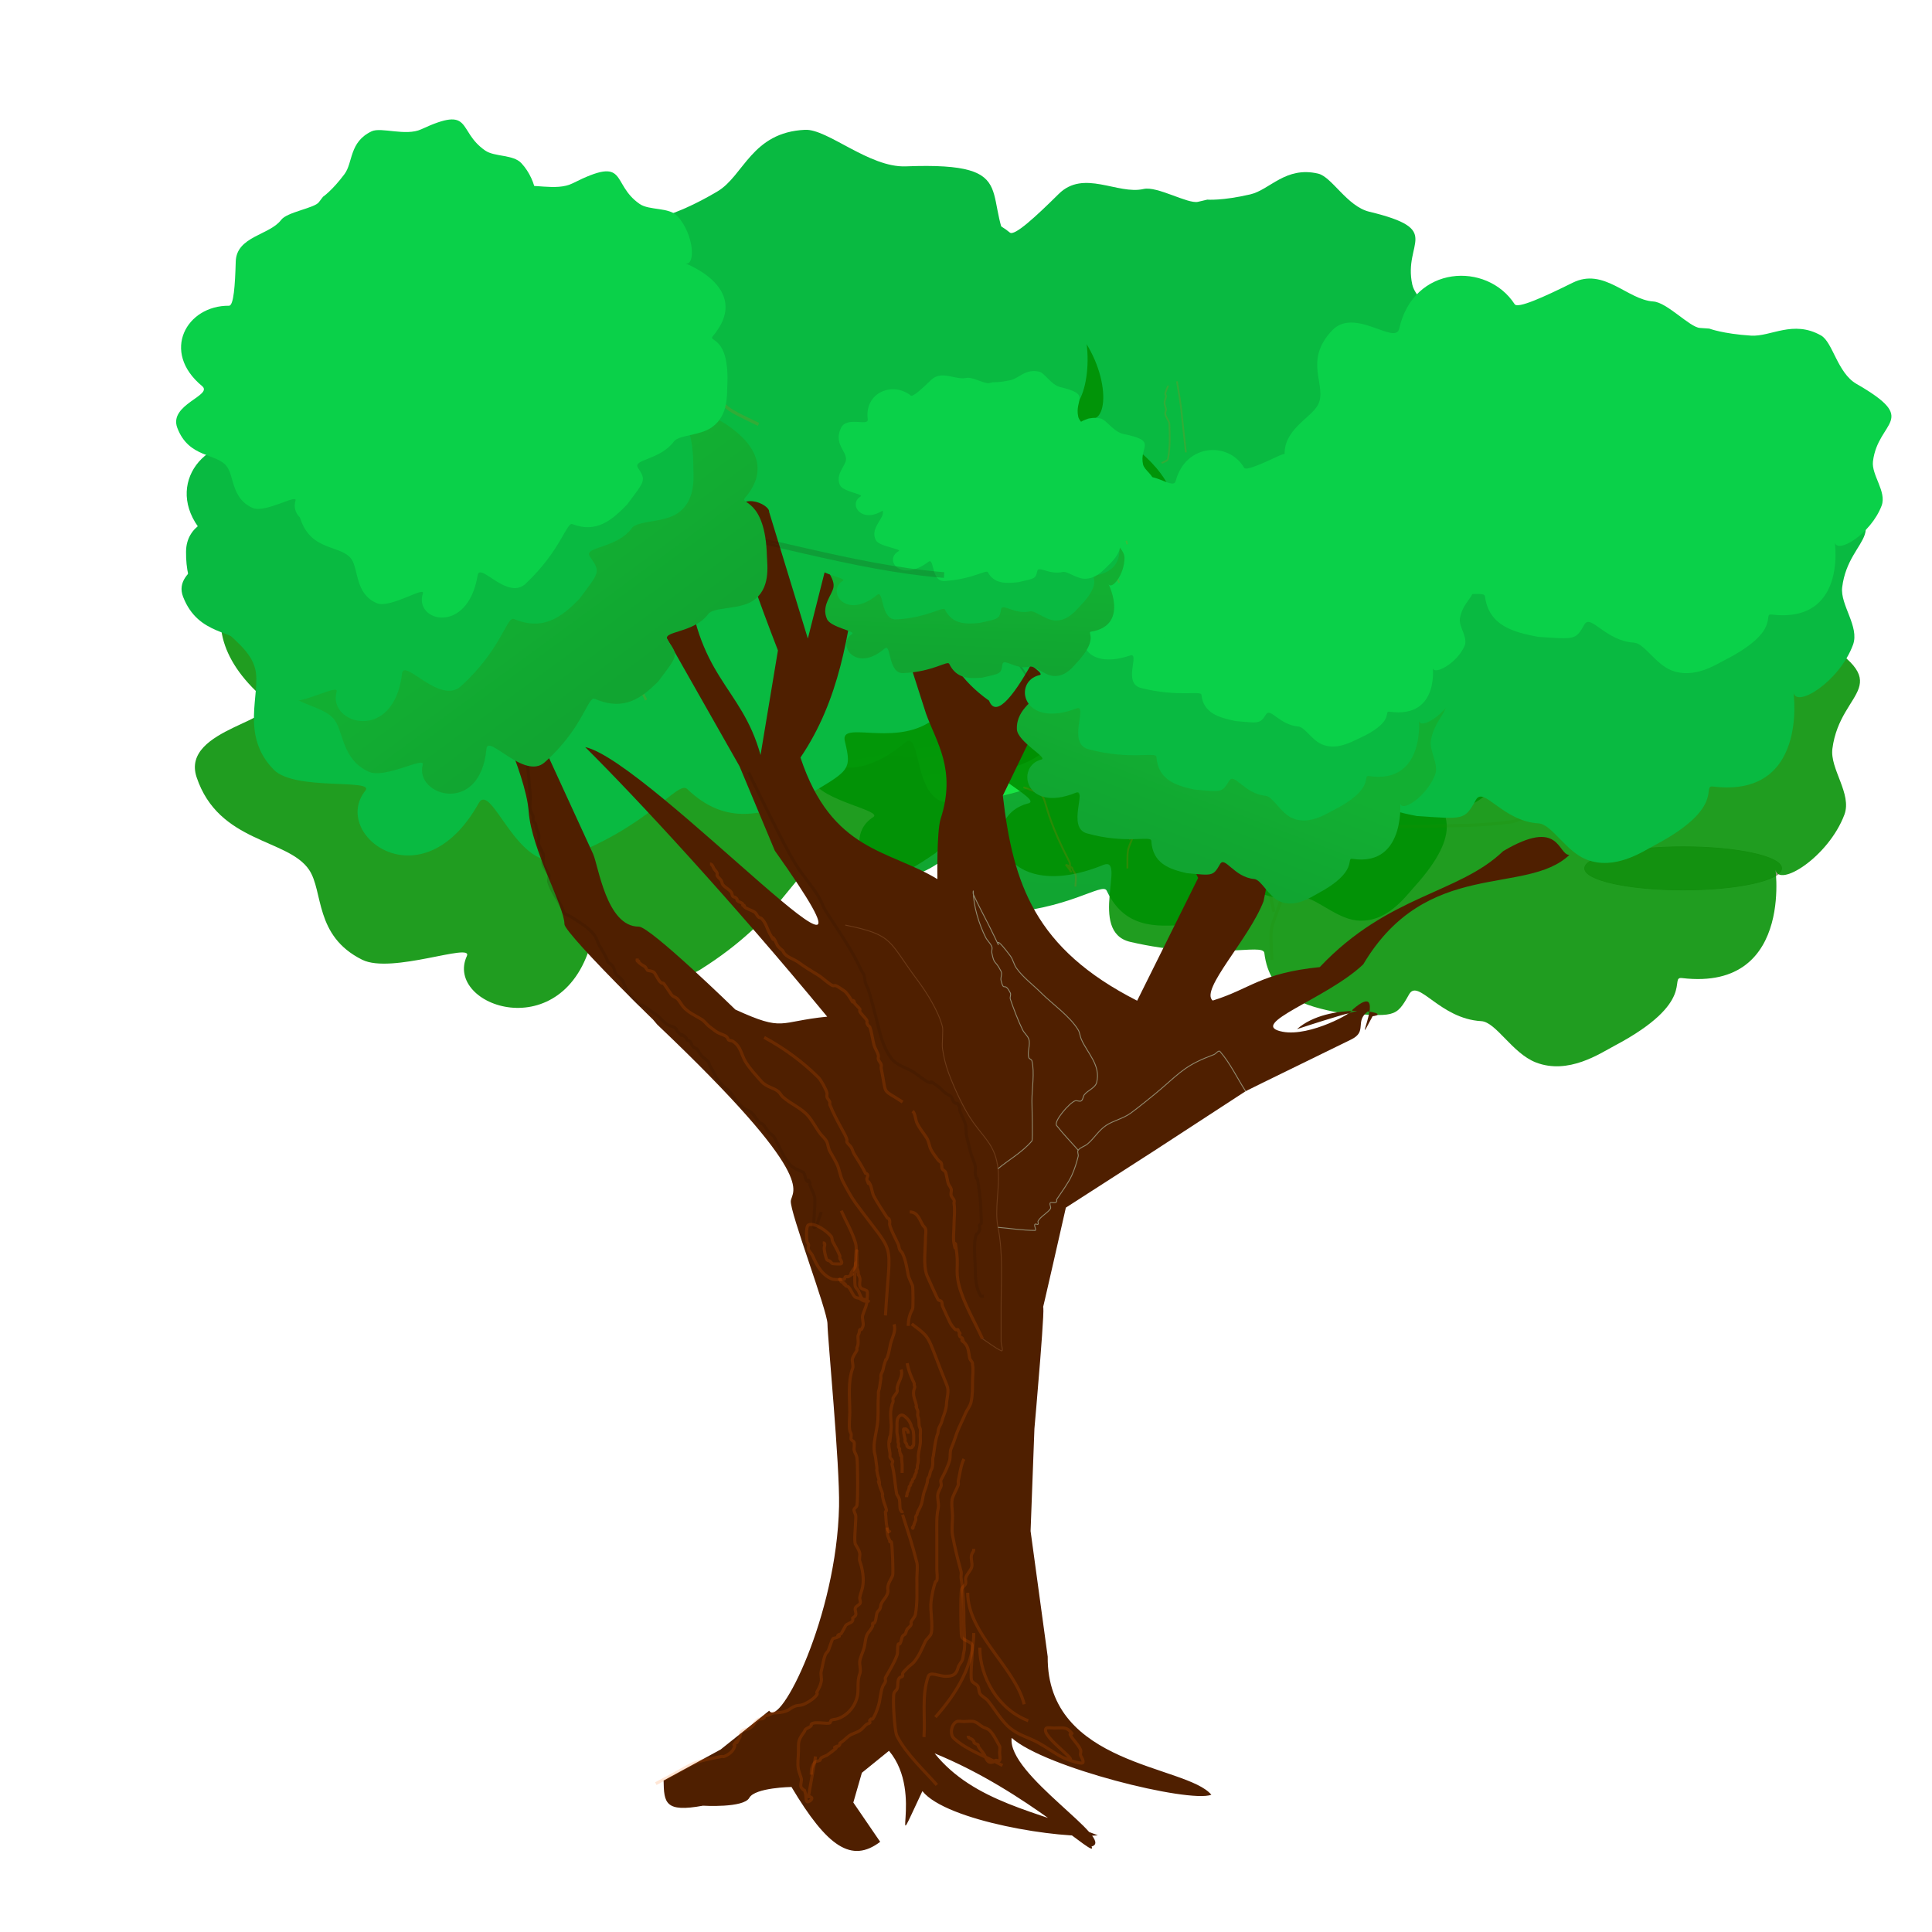 <?xml version="1.0" encoding="UTF-8" standalone="no"?>
<!-- Created with Inkscape (http://www.inkscape.org/) -->

<svg
   width="250"
   height="250"
   viewBox="0 0 66.146 66.146"
   version="1.1"
   id="svg19769"
   inkscape:version="1.2.2 (732a01da63, 2022-12-09)"
   sodipodi:docname="arbol5.svg"
   xmlns:inkscape="http://www.inkscape.org/namespaces/inkscape"
   xmlns:sodipodi="http://sodipodi.sourceforge.net/DTD/sodipodi-0.dtd"
   xmlns:xlink="http://www.w3.org/1999/xlink"
   xmlns="http://www.w3.org/2000/svg"
   xmlns:svg="http://www.w3.org/2000/svg">
  <sodipodi:namedview
     id="namedview19771"
     pagecolor="#ffffff"
     bordercolor="#000000"
     borderopacity="0.25"
     inkscape:showpageshadow="2"
     inkscape:pageopacity="0.0"
     inkscape:pagecheckerboard="0"
     inkscape:deskcolor="#d1d1d1"
     inkscape:document-units="mm"
     showgrid="false"
     inkscape:zoom="1.3228492"
     inkscape:cx="68.034967"
     inkscape:cy="80.130072"
     inkscape:window-width="1366"
     inkscape:window-height="705"
     inkscape:window-x="-8"
     inkscape:window-y="-8"
     inkscape:window-maximized="1"
     inkscape:current-layer="g63459" />
  <defs
     id="defs19766">
    <linearGradient
       inkscape:collect="always"
       xlink:href="#linearGradient12841"
       id="linearGradient63461"
       gradientUnits="userSpaceOnUse"
       gradientTransform="matrix(6.836,-1.589,1.338,6.085,-161.784,39.485)"
       x1="21.503"
       y1="20.06"
       x2="21.912"
       y2="18.75" />
    <linearGradient
       inkscape:collect="always"
       id="linearGradient12841">
      <stop
         style="stop-color:#11a531;stop-opacity:1;"
         offset="0"
         id="stop12837" />
      <stop
         style="stop-color:#12af32;stop-opacity:1;"
         offset="1"
         id="stop12839" />
    </linearGradient>
    <linearGradient
       inkscape:collect="always"
       xlink:href="#linearGradient6868"
       id="linearGradient63463"
       gradientUnits="userSpaceOnUse"
       gradientTransform="matrix(7.726,-1.796,1.684,7.658,-187.197,18.488)"
       x1="21.663"
       y1="17.187"
       x2="21.566"
       y2="19.021" />
    <linearGradient
       inkscape:collect="always"
       id="linearGradient6868">
      <stop
         style="stop-color:#00a03f;stop-opacity:1;"
         offset="0"
         id="stop6864" />
      <stop
         style="stop-color:#22ff45;stop-opacity:1;"
         offset="1"
         id="stop6866" />
    </linearGradient>
    <linearGradient
       inkscape:collect="always"
       xlink:href="#linearGradient6868"
       id="linearGradient63465"
       gradientUnits="userSpaceOnUse"
       gradientTransform="matrix(6.836,-1.589,1.338,6.085,-161.935,37.651)"
       x1="21.458"
       y1="16.933"
       x2="21.478"
       y2="18.885" />
    <linearGradient
       inkscape:collect="always"
       xlink:href="#linearGradient12841"
       id="linearGradient63479"
       gradientUnits="userSpaceOnUse"
       gradientTransform="matrix(4.027,0.362,-0.598,3.516,-62.771,47.539)"
       x1="21.503"
       y1="20.06"
       x2="21.912"
       y2="18.75" />
    <linearGradient
       inkscape:collect="always"
       xlink:href="#linearGradient12841"
       id="linearGradient63487"
       gradientUnits="userSpaceOnUse"
       gradientTransform="matrix(2.842,-0.645,0.556,2.471,-69.678,81.661)"
       x1="21.503"
       y1="20.06"
       x2="21.912"
       y2="18.75" />
    <linearGradient
       inkscape:collect="always"
       xlink:href="#linearGradient12841"
       id="linearGradient63493"
       gradientUnits="userSpaceOnUse"
       gradientTransform="matrix(3.007,-4.026,4.06,2.806,-157.939,147.131)"
       x1="21.503"
       y1="20.06"
       x2="21.912"
       y2="18.75" />
  </defs>
  <g
     inkscape:label="Capa 1"
     inkscape:groupmode="layer"
     id="layer1">
    <g
       id="g63459"
       transform="matrix(0.792,0,0,0.792,31.919,-70.094)">
      <ellipse
         style="opacity:1;fill:#969c7e;fill-opacity:1;fill-rule:nonzero;stroke:#918a6f;stroke-width:0.03;stroke-dasharray:none;paint-order:fill markers stroke"
         id="ellipse63249"
         cx="32.458"
         cy="126.041"
         rx="4.258"
         ry="0.934" />
      <path
         style="opacity:0.161;fill:#552200;fill-opacity:0;fill-rule:nonzero;stroke:#ff6600;stroke-width:0.183;stroke-dasharray:none;paint-order:fill markers stroke"
         d="m 10.32,114.67 c 3.542,0.042 0.86,-0.08 7.073,5.473 0.239,0.214 0.261,0.553 0.425,0.815 0.018,0.029 0.142,0.065 0.113,0.044 -0.244,-0.163 -0.5,-0.313 -0.75,-0.47 0.23,0.03 0.473,0.021 0.69,0.093 0.085,0.028 0.103,0.129 0.169,0.183 0.12,0.099 0.308,0.22 0.418,0.34 0.202,0.221 0.33,0.812 0.456,1.122"
         id="path63251" />
      <path
         style="opacity:0.161;fill:#552200;fill-opacity:0;fill-rule:nonzero;stroke:#ff6600;stroke-width:0.183;stroke-dasharray:none;paint-order:fill markers stroke"
         d="m 23.08,118.996 c -1.218,-2.996 -0.234,-0.408 -0.994,-8.18"
         id="path63253" />
      <path
         style="opacity:0.161;fill:#552200;fill-opacity:0;fill-rule:nonzero;stroke:#ff6600;stroke-width:0.183;stroke-dasharray:none;paint-order:fill markers stroke"
         d="m 22.243,116.249 c -1.664,-2.713 -0.908,-1.841 -3.17,-4.129 -0.068,-0.071 -0.275,-0.129 -0.361,-0.2"
         id="path63255" />
      <path
         style="opacity:0.161;fill:#552200;fill-opacity:0;fill-rule:nonzero;stroke:#ff6600;stroke-width:0.183;stroke-dasharray:none;paint-order:fill markers stroke"
         d="m 16.71,112.498 c -1.629,-0.95 -3.459,-1.687 -4.888,-2.85 -0.417,-0.34 -0.291,-0.967 -0.406,-1.457 -0.074,-0.311 0.617,-0.803 0.813,-0.982 0.06,-0.053 0.178,-0.032 0.247,-0.08 0.033,-0.021 0.02,-0.075 0.055,-0.099 0.219,-0.152 0.636,-0.208 0.905,-0.296 0.171,-0.056 0.917,-0.256 1.016,-0.253 0.169,0.006 0.328,0.068 0.497,0.075 0.119,0.006 0.239,-0.046 0.358,-0.037 0.193,0.017 0.18,0.1 0.332,0.129 0.126,0.023 0.27,-0.013 0.386,0.032 0.06,0.022 0.081,0.091 0.14,0.114 0.093,0.037 0.21,0.023 0.304,0.06 0.83,0.324 1.472,1.558 1.767,2.283 0.115,0.282 0.423,0.758 0.428,1.052 0.002,0.071 -0.082,0.126 -0.106,0.194 -0.019,0.053 0.003,0.115 -0.027,0.167 -0.012,0.023 -0.071,0.003 -0.084,0.028 -0.03,0.051 -0.009,0.112 -0.027,0.167 -0.055,0.19 -0.398,0.545 -0.569,0.663 -0.14,0.097 -0.344,0.119 -0.465,0.232 -0.019,0.019 0.032,0.046 0.03,0.071 -0.024,0.154 -0.167,0.067 -0.19,0.221 -0.018,0.115 0.015,0.216 -0.051,0.335"
         id="path63257" />
      <path
         style="opacity:0.161;fill:#552200;fill-opacity:0;fill-rule:nonzero;stroke:#ff6600;stroke-width:0.183;stroke-dasharray:none;paint-order:fill markers stroke"
         d="m 15.623,109.595 c -0.693,-0.329 -1.572,-0.466 -2.08,-0.988 -0.649,-0.667 0.981,-1.037 1.307,-1.144 0.14,-0.046 0.288,-0.124 0.44,-0.065 0.027,0.01 0.002,0.06 0.03,0.071 0.06,0.023 0.134,-0.006 0.193,0.017 0.332,0.129 1.041,0.664 1.225,0.95 0.056,0.086 0.06,0.193 0.114,0.281 0.275,0.452 0.053,-0.029 0.307,0.297 0.128,0.165 0.211,0.52 0.285,0.702 0.087,0.217 0.336,0.704 0.095,0.923 -0.08,0.072 -0.672,0.256 -0.741,0.243 -0.171,-0.032 -0.322,-0.134 -0.497,-0.078"
         id="path63259" />
      <path
         style="opacity:0.161;fill:#552200;fill-opacity:0;fill-rule:nonzero;stroke:#2b1100;stroke-width:0.183;stroke-dasharray:none;paint-order:fill markers stroke"
         d="M 10.488,106.825 C 7.838,105.494 5.694,103.541 3.15,102.075 c -0.162,-0.094 -0.02,0.18 -0.113,-0.043"
         id="path63261" />
      <path
         style="opacity:0.161;fill:#552200;fill-opacity:0;fill-rule:nonzero;stroke:#2b1100;stroke-width:0.183;stroke-dasharray:none;paint-order:fill markers stroke"
         d="m 13.036,99.79 c 0.15,0.137 0.329,0.252 0.446,0.41 1.119,1.507 1.98,3.169 3.258,4.576 0.71,0.782 1.776,1.263 2.643,1.916 0.465,0.351 1.357,1.261 1.65,1.765 0.619,1.065 -0.486,-0.547 0.393,0.507 0.055,0.067 0.569,1.252 0.57,1.403 0.001,0.044 -0.12,0.581 -0.129,0.599 -0.012,0.023 -0.091,0.004 -0.084,0.028 0.01,0.023 0.055,-0.017 0.084,-0.028"
         id="path63263" />
      <path
         style="opacity:0.161;fill:#552200;fill-opacity:0;fill-rule:nonzero;stroke:#ff6600;stroke-width:0.139;stroke-dasharray:none;paint-order:fill markers stroke"
         d="m 6.859,126.964 c 0.348,-1.008 0.45,-2.101 1.045,-3.024 0.303,-0.471 1.677,-0.798 2.346,-1.02 1.21,-0.4 2.441,-0.762 3.574,-1.305 0.076,-0.035 0.424,-0.321 0.434,-0.326 0.171,-0.094 0.369,-0.144 0.54,-0.24 0.438,-0.244 0.728,-0.625 1.115,-0.917 0.07,-0.053 0.164,-0.079 0.228,-0.137 0.166,-0.153 0.275,-0.347 0.432,-0.508 0.141,-0.145 0.355,-0.205 0.496,-0.347 0.296,-0.296 0.612,-0.671 0.991,-0.876 0.114,-0.061 0.261,-0.062 0.374,-0.124 0.145,-0.079 0.239,-0.213 0.372,-0.306 0.144,-0.101 0.465,-0.136 0.624,-0.206 0.311,-0.139 0.18,-0.158 0.496,-0.347 0.147,-0.088 0.343,-0.091 0.499,-0.165 0.086,-0.042 1.059,-0.535 1.139,-0.681"
         id="path63265" />
      <path
         style="opacity:0.161;fill:#552200;fill-opacity:0;fill-rule:nonzero;stroke:#ff6600;stroke-width:0.139;stroke-dasharray:none;paint-order:fill markers stroke"
         d="m 8.618,122.73 c 0.38,-0.227 0.76,-0.454 1.139,-0.681 2.019,-1.013 4.107,-1.925 6.057,-3.039 0.353,-0.201 0.504,-0.591 0.782,-0.867 0.061,-0.06 0.164,-0.079 0.228,-0.137 0.045,-0.039 0.042,-0.106 0.081,-0.149 0.124,-0.133 0.302,-0.272 0.391,-0.434 0.01,-0.019 -0.03,-0.035 -0.022,-0.054 0.04,-0.075 0.145,0.019 0.165,-0.115 0.027,-0.177 -0.317,-0.248 -0.319,-0.442 -0.002,-0.154 0.223,-0.316 0.328,-0.413 0.066,-0.061 0.019,-0.129 0.06,-0.202"
         id="path63267" />
      <path
         style="opacity:0.161;fill:#552200;fill-opacity:0;fill-rule:nonzero;stroke:#ff6600;stroke-width:0.183;stroke-dasharray:none;paint-order:fill markers stroke"
         d="m 23.933,114.901 c -0.545,-1.783 -0.04,-3.626 -0.157,-5.433 -0.018,-0.3 -0.259,-0.636 -0.371,-0.912 -0.141,-0.347 -0.314,-1.039 -0.542,-1.333 -0.427,-0.552 -1.474,-1.257 -2.251,-1.409 -0.312,-0.061 -0.438,-0.117 -0.665,-0.259 -0.074,-0.046 -0.085,-0.152 -0.169,-0.183 -0.027,-0.01 -0.055,0.017 -0.084,0.028"
         id="path63269" />
      <path
         style="opacity:1;fill:url(#linearGradient63461);fill-opacity:1;fill-rule:nonzero;stroke-width:2.029;paint-order:fill markers stroke"
         d="m 13.254,108.506 c -0.527,0.122 -2.137,-0.933 -2.838,-0.771 -1.355,0.312 -3.133,-1.169 -4.413,0.194 -1.187,1.264 -2.267,2.334 -2.511,2.115 -2.207,-1.987 -5.832,-0.637 -5.337,3.171 0.135,1.038 -2.656,-0.539 -3.338,1.148 -0.906,2.24 0.869,3.221 0.696,4.458 -0.118,0.849 -1.316,1.967 -0.677,3.424 0.391,0.892 3.062,1.292 2.604,1.585 -1.649,1.057 0.343,4.229 3.388,1.542 0.696,-0.614 0.324,2.69 1.934,2.619 3.113,-0.137 4.595,-1.371 4.778,-0.985 0.75,1.589 2.069,1.586 3.435,1.464 1.889,-0.438 1.952,-0.377 2.102,-1.42 0.101,-0.709 1.375,0.602 2.839,0.256 0.523,-0.124 1.487,0.886 2.423,0.985 1.288,0.137 2.103,-1.015 2.49,-1.442 2.313,-2.546 0.964,-3.189 1.457,-3.271 4.216,-0.701 1.534,-5.623 1.805,-5.079 0.345,0.692 1.669,-1.017 1.667,-2.785 -7.11e-4,-0.869 -1.101,-1.572 -1.275,-2.364 -0.529,-2.406 1.619,-3.039 -2.304,-4.123 -1.16,-0.321 -1.98,-1.99 -2.696,-2.182 -1.705,-0.457 -2.493,0.859 -3.514,1.097 -1.45,0.337 -2.231,0.253 -2.231,0.253 z"
         id="path63271"
         sodipodi:nodetypes="sssssssssssscssssssssssscs" />
      <path
         style="opacity:1;fill:url(#linearGradient63463);fill-opacity:1;fill-rule:nonzero;stroke-width:2.087;paint-order:fill markers stroke"
         d="m 12.124,103.534 c -0.556,0.129 -2.242,-0.908 -2.983,-0.738 -1.432,0.33 -3.288,-1.133 -4.654,0.25 -1.266,1.282 -2.418,2.369 -2.672,2.152 -2.303,-1.965 -6.141,-0.566 -5.665,3.247 0.13,1.039 -2.794,-0.507 -3.533,1.193 -0.982,2.258 0.878,3.219 0.681,4.462 -0.135,0.853 -1.41,1.989 -0.754,3.442 0.402,0.89 3.213,1.257 2.726,1.557 -1.751,1.08 0.311,4.236 3.554,1.503 0.741,-0.625 0.31,2.693 2.008,2.602 3.283,-0.177 4.861,-1.432 5.048,-1.047 0.772,1.584 2.162,1.564 3.604,1.425 1.997,-0.463 2.062,-0.403 2.232,-1.451 0.115,-0.712 1.443,0.587 2.99,0.221 0.553,-0.13 1.557,0.869 2.543,0.957 1.356,0.121 2.229,-1.045 2.643,-1.477 2.469,-2.582 1.054,-3.21 1.575,-3.299 4.453,-0.756 1.684,-5.657 1.964,-5.116 0.356,0.69 1.772,-1.04 1.791,-2.814 0.01,-0.871 -1.142,-1.562 -1.316,-2.355 -0.529,-2.406 1.743,-3.068 -2.38,-4.106 -1.219,-0.307 -2.063,-1.971 -2.816,-2.154 -1.792,-0.437 -2.638,0.893 -3.718,1.144 -1.533,0.356 -2.355,0.281 -2.355,0.281 z"
         id="path63273"
         sodipodi:nodetypes="sssssssssssscssssssssssscs" />
      <path
         style="opacity:1;fill:url(#linearGradient63465);fill-opacity:1;fill-rule:nonzero;stroke-width:1.75;paint-order:fill markers stroke"
         d="m 11.944,101.623 c -0.492,0.115 -1.956,-0.681 -2.612,-0.53 -1.267,0.292 -2.874,-0.84 -4.102,0.293 -1.139,1.05 -2.174,1.941 -2.393,1.773 -1.99,-1.524 -5.396,-0.329 -5.048,2.707 0.095,0.828 -2.45,-0.349 -3.133,1.023 -0.907,1.823 0.712,2.554 0.515,3.551 -0.135,0.684 -1.279,1.617 -0.729,2.765 0.337,0.703 2.805,0.94 2.371,1.19 -1.562,0.898 0.194,3.378 3.1,1.13 0.664,-0.514 0.222,2.146 1.719,2.039 2.894,-0.207 4.307,-1.241 4.464,-0.938 0.65,1.25 1.874,1.207 3.146,1.067 1.767,-0.41 1.823,-0.363 1.993,-1.204 0.115,-0.571 1.259,0.44 2.628,0.117 0.489,-0.115 1.355,0.663 2.221,0.714 1.192,0.071 1.982,-0.879 2.354,-1.233 2.222,-2.112 0.988,-2.586 1.449,-2.667 3.934,-0.693 1.59,-4.554 1.825,-4.126 0.3,0.544 1.579,-0.867 1.63,-2.284 0.025,-0.696 -0.976,-1.225 -1.114,-1.855 -0.421,-1.912 1.592,-2.486 -2.018,-3.233 -1.067,-0.221 -1.779,-1.533 -2.438,-1.665 -1.57,-0.314 -2.339,0.766 -3.295,0.988 -1.356,0.315 -2.079,0.272 -2.079,0.272 z"
         id="path63275"
         sodipodi:nodetypes="sssssssssssscssssssssssscs" />
      <path
         style="opacity:1;fill:#09ba41;fill-opacity:1;fill-rule:nonzero;stroke-width:1.626;paint-order:fill markers stroke"
         d="M 11.485,97.227 C 11.046,97.328 9.722,96.537 9.136,96.672 8.006,96.932 6.549,95.813 5.467,96.885 c -1.004,0.993 -1.916,1.836 -2.115,1.67 -1.807,-1.503 -4.838,-0.409 -4.479,2.526 0.098,0.8 -2.2,-0.378 -2.79,0.935 -0.784,1.743 0.678,2.475 0.518,3.434 -0.11,0.657 -1.12,1.538 -0.609,2.655 0.313,0.684 2.527,0.954 2.143,1.187 -1.385,0.84 0.228,3.261 2.795,1.142 0.587,-0.485 0.233,2.073 1.572,1.995 2.589,-0.151 3.837,-1.125 3.984,-0.829 0.602,1.217 1.698,1.196 2.834,1.082 1.576,-0.365 1.627,-0.319 1.766,-1.127 0.094,-0.549 1.135,0.446 2.356,0.157 0.436,-0.104 1.224,0.663 2,0.726 1.069,0.087 1.761,-0.815 2.089,-1.15 1.957,-2 0.844,-2.477 1.255,-2.548 3.513,-0.602 1.351,-4.365 1.569,-3.949 0.277,0.53 1.401,-0.809 1.423,-2.176 0.011,-0.671 -0.894,-1.198 -1.028,-1.808 -0.407,-1.851 1.386,-2.37 -1.859,-3.152 -0.96,-0.231 -1.618,-1.509 -2.211,-1.647 -1.411,-0.329 -2.083,0.7 -2.935,0.898 -1.21,0.281 -1.858,0.227 -1.858,0.227 z"
         id="path63277"
         sodipodi:nodetypes="sssssssssssscssssssssssscs" />
      <path
         style="opacity:0.161;fill:#552200;fill-opacity:0;fill-rule:nonzero;stroke:#ff6600;stroke-width:0.134;stroke-dasharray:none;paint-order:fill markers stroke"
         d="m 14.682,129.989 c -0.121,-2.323 -0.065,-0.33 1.317,-5.857"
         id="path63279" />
      <path
         style="opacity:0.161;fill:#552200;fill-opacity:0;fill-rule:nonzero;stroke:#ff6600;stroke-width:0.134;stroke-dasharray:none;paint-order:fill markers stroke"
         d="m 14.769,127.918 c -0.506,-2.219 -0.187,-1.46 -1.22,-3.51 -0.031,-0.063 -0.162,-0.146 -0.206,-0.213"
         id="path63281" />
      <path
         style="opacity:0.161;fill:#552200;fill-opacity:0;fill-rule:nonzero;stroke:#ff6600;stroke-width:0.134;stroke-dasharray:none;paint-order:fill markers stroke"
         d="m 11.786,124.178 c -0.917,-0.995 -2.027,-1.883 -2.75,-2.983 -0.211,-0.321 0.033,-0.728 0.073,-1.091 0.025,-0.23 0.634,-0.427 0.817,-0.51 0.056,-0.025 0.134,0.015 0.194,-0.004 0.028,-0.008 0.033,-0.048 0.063,-0.057 0.193,-0.06 0.501,-0.011 0.713,-0.017 0.135,-0.003 0.711,0.013 0.78,0.036 0.118,0.039 0.215,0.116 0.333,0.155 0.083,0.028 0.18,0.018 0.262,0.049 0.132,0.052 0.103,0.106 0.203,0.158 0.083,0.043 0.194,0.047 0.265,0.102 0.037,0.028 0.034,0.079 0.071,0.108 0.057,0.045 0.142,0.06 0.2,0.104 0.506,0.396 0.656,1.382 0.685,1.944 0.012,0.219 0.112,0.612 0.042,0.816 -0.016,0.049 -0.089,0.07 -0.124,0.112 -0.027,0.033 -0.026,0.08 -0.06,0.11 -0.014,0.014 -0.05,-0.011 -0.066,9.2e-4 -0.033,0.03 -0.034,0.076 -0.06,0.11 -0.087,0.12 -0.415,0.294 -0.566,0.34 -0.123,0.038 -0.272,0.011 -0.386,0.064 -0.018,0.008 0.011,0.039 0.002,0.055 -0.054,0.102 -0.134,0.011 -0.189,0.114 -0.041,0.076 -0.042,0.152 -0.118,0.221"
         id="path63283" />
      <path
         style="opacity:0.161;fill:#552200;fill-opacity:0;fill-rule:nonzero;stroke:#ff6600;stroke-width:0.134;stroke-dasharray:none;paint-order:fill markers stroke"
         d="m 11.734,121.947 c -0.409,-0.371 -0.995,-0.648 -1.226,-1.114 -0.294,-0.595 0.949,-0.513 1.205,-0.519 0.111,-0.003 0.234,-0.026 0.327,0.046 0.016,0.013 -0.013,0.042 0.002,0.055 0.037,0.028 0.096,0.023 0.132,0.052 0.203,0.158 0.572,0.675 0.631,0.911 0.018,0.071 -0.005,0.146 0.011,0.218 0.083,0.37 0.045,-0.01 0.144,0.269 0.049,0.141 0.021,0.403 0.028,0.544 0.009,0.168 0.064,0.556 -0.16,0.657 -0.073,0.033 -0.538,0.038 -0.583,0.014 -0.113,-0.058 -0.194,-0.159 -0.332,-0.156"
         id="path63285" />
      <path
         style="opacity:0.161;fill:#552200;fill-opacity:0;fill-rule:nonzero;stroke:#2b1100;stroke-width:0.134;stroke-dasharray:none;paint-order:fill markers stroke"
         d="m 8.79,118.968 c -1.544,-1.469 -2.576,-3.263 -4.012,-4.804 -0.091,-0.099 -0.06,0.12 -0.069,-0.053"
         id="path63287" />
      <path
         style="opacity:0.161;fill:#552200;fill-opacity:0;fill-rule:nonzero;stroke:#2b1100;stroke-width:0.134;stroke-dasharray:none;paint-order:fill markers stroke"
         d="m 12.327,114.636 c 0.071,0.125 0.17,0.242 0.214,0.376 0.419,1.273 0.616,2.6 1.173,3.838 0.309,0.687 0.943,1.241 1.395,1.872 0.242,0.339 0.647,1.153 0.73,1.562 0.174,0.865 -0.208,-0.479 0.152,0.432 0.022,0.058 0.092,0.983 0.056,1.088 -0.01,0.03 -0.229,0.377 -0.239,0.387 -0.014,0.014 -0.066,-0.016 -0.066,9.3e-4 5.12e-4,0.019 0.043,-3.4e-4 0.066,-9.3e-4"
         id="path63289" />
      <path
         style="opacity:0.161;fill:#552200;fill-opacity:0;fill-rule:nonzero;stroke:#ff6600;stroke-width:0.134;stroke-dasharray:none;paint-order:fill markers stroke"
         d="m 16.859,126.942 c 0.65,-0.814 1.097,-1.773 1.949,-2.442 0.434,-0.342 1.82,-0.261 2.515,-0.278 1.257,-0.03 2.521,-0.02 3.752,-0.199 0.082,-0.01 0.499,-0.173 0.51,-0.176 0.189,-0.038 0.391,-0.029 0.58,-0.069 0.487,-0.1 0.88,-0.365 1.335,-0.522 0.082,-0.029 0.179,-0.026 0.256,-0.061 0.204,-0.093 0.368,-0.238 0.566,-0.34 0.178,-0.092 0.397,-0.088 0.575,-0.177 0.371,-0.187 0.787,-0.438 1.205,-0.519 0.126,-0.024 0.263,0.015 0.389,-0.01 0.16,-0.032 0.291,-0.127 0.445,-0.174 0.167,-0.052 0.477,0.004 0.648,-0.015 0.335,-0.04 0.219,-0.093 0.574,-0.177 0.166,-0.039 0.348,0.011 0.518,-0.011 0.094,-0.014 1.16,-0.193 1.282,-0.303"
         id="path63291" />
      <path
         style="opacity:0.161;fill:#552200;fill-opacity:0;fill-rule:nonzero;stroke:#ff6600;stroke-width:0.134;stroke-dasharray:none;paint-order:fill markers stroke"
         d="m 19.864,123.603 c 0.427,-0.101 0.854,-0.202 1.282,-0.303 2.208,-0.361 4.448,-0.613 6.625,-1.084 0.393,-0.085 0.66,-0.395 1.008,-0.569 0.076,-0.037 0.179,-0.026 0.256,-0.061 0.054,-0.023 0.073,-0.084 0.124,-0.112 0.159,-0.086 0.37,-0.163 0.504,-0.284 0.014,-0.014 -0.017,-0.04 -0.002,-0.055 0.062,-0.057 0.129,0.057 0.191,-0.059 0.082,-0.152 -0.215,-0.311 -0.155,-0.486 0.047,-0.14 0.309,-0.224 0.439,-0.283 0.081,-0.037 0.059,-0.111 0.121,-0.166"
         id="path63293" />
      <path
         style="opacity:0.161;fill:#552200;fill-opacity:0;fill-rule:nonzero;stroke:#ff6600;stroke-width:0.134;stroke-dasharray:none;paint-order:fill markers stroke"
         d="m 20.954,122.107 c 0.191,-0.059 0.485,-0.023 0.575,-0.177 0.475,-0.815 0.761,-1.704 1.033,-2.584 0.051,-0.165 -0.121,-0.585 -0.042,-0.816 0.05,-0.147 0.152,-0.163 0.177,-0.331 0.02,-0.14 0.002,-0.299 0.042,-0.437 0.047,-0.168 0.276,-0.404 0.299,-0.497 0.013,-0.053 -0.018,-0.11 -0.009,-0.163 0.021,-0.118 0.427,-0.511 0.425,-0.555"
         id="path63295" />
      <path
         style="opacity:0.161;fill:#552200;fill-opacity:0;fill-rule:nonzero;stroke:#ff6600;stroke-width:0.134;stroke-dasharray:none;paint-order:fill markers stroke"
         d="m 23.015,121.84 c 1.064,-4.504 0.705,-2.691 1.21,-5.419"
         id="path63297" />
      <path
         style="opacity:0.161;fill:#552200;fill-opacity:0;fill-rule:nonzero;stroke:#ff6600;stroke-width:0.134;stroke-dasharray:none;paint-order:fill markers stroke"
         d="m 16.296,127.337 c 0.055,-1.345 0.867,-2.514 1.23,-3.786 0.061,-0.211 -0.026,-0.493 -0.037,-0.707 -0.014,-0.269 0.035,-0.783 -0.054,-1.033 -0.166,-0.47 -0.731,-1.174 -1.242,-1.44 -0.205,-0.107 -0.281,-0.172 -0.406,-0.317 -0.04,-0.047 -0.023,-0.123 -0.074,-0.162 -0.016,-0.013 -0.043,3.3e-4 -0.066,9.3e-4"
         id="path63299" />
      <path
         style="opacity:1;fill:#008f00;fill-opacity:0.875;fill-rule:nonzero;stroke-width:2.313;paint-order:fill markers stroke"
         d="m 28.082,112.314 c -0.645,-0.039 -2.056,-1.639 -2.914,-1.692 -1.658,-0.103 -3.092,-2.198 -5.077,-1.187 -1.841,0.937 -3.485,1.707 -3.675,1.403 -1.722,-2.754 -6.36,-2.495 -7.292,1.609 -0.254,1.118 -2.799,-1.394 -4.233,0.14 -1.905,2.038 -0.278,3.613 -0.958,4.842 -0.466,0.843 -2.262,1.626 -2.109,3.338 0.094,1.048 2.964,2.303 2.33,2.463 -2.283,0.577 -1.269,4.492 3.235,2.664 1.03,-0.418 -0.687,2.891 1.165,3.324 3.582,0.837 5.745,0.025 5.8,0.482 0.228,1.883 1.723,2.295 3.319,2.599 2.313,0.14 2.36,0.223 2.938,-0.812 0.393,-0.703 1.323,1.057 3.118,1.158 0.641,0.036 1.338,1.386 2.36,1.784 1.406,0.547 2.781,-0.391 3.388,-0.712 3.619,-1.912 2.342,-3.004 2.933,-2.934 5.052,0.6 3.943,-5.347 4.037,-4.698 0.12,0.826 2.29,-0.529 2.981,-2.364 0.34,-0.901 -0.632,-1.976 -0.518,-2.853 0.344,-2.661 3.025,-2.642 -0.995,-5 -1.189,-0.697 -1.464,-2.686 -2.2,-3.111 -1.753,-1.011 -3.162,0.107 -4.413,0.033 -1.776,-0.106 -2.628,-0.44 -2.628,-0.44 z"
         id="path63301"
         sodipodi:nodetypes="sssssssssssscssssssssssscs" />
      <path
         style="opacity:1;fill:#09ba41;fill-opacity:1;fill-rule:nonzero;stroke-width:2.011;paint-order:fill markers stroke"
         d="m 29.873,106.412 c -0.56,-0.036 -1.796,-1.433 -2.542,-1.482 -1.441,-0.095 -2.7,-1.922 -4.418,-1.048 -1.594,0.81 -3.017,1.476 -3.184,1.211 -1.513,-2.403 -5.541,-2.191 -6.326,1.379 -0.214,0.973 -2.44,-1.222 -3.677,0.11 -1.643,1.768 -0.219,3.144 -0.804,4.212 -0.401,0.732 -1.956,1.409 -1.812,2.899 0.088,0.913 2.589,2.014 2.039,2.151 -1.98,0.495 -1.075,3.907 2.827,2.329 0.892,-0.361 -0.58,2.515 1.033,2.897 3.117,0.739 4.992,0.038 5.043,0.437 0.209,1.64 1.511,2.003 2.899,2.272 2.01,0.129 2.052,0.201 2.548,-0.698 0.337,-0.611 1.155,0.924 2.716,1.017 0.557,0.033 1.171,1.211 2.061,1.56 1.225,0.481 2.414,-0.332 2.939,-0.61 3.133,-1.654 2.017,-2.608 2.531,-2.545 4.393,0.537 3.394,-4.644 3.479,-4.078 0.109,0.72 1.986,-0.454 2.576,-2.049 0.289,-0.784 -0.561,-1.722 -0.468,-2.485 0.283,-2.316 2.613,-2.291 -0.895,-4.356 -1.037,-0.61 -1.288,-2.343 -1.93,-2.714 -1.53,-0.885 -2.747,0.084 -3.834,0.015 -1.544,-0.098 -2.286,-0.391 -2.286,-0.391 z"
         id="path63303"
         sodipodi:nodetypes="sssssssssssscssssssssssscs" />
      <path
         style="opacity:1;fill:#09ba41;fill-opacity:1;fill-rule:nonzero;stroke-width:1.686;paint-order:fill markers stroke"
         d="m 28.819,104.712 c -0.496,-0.03 -1.604,-1.15 -2.264,-1.193 -1.275,-0.083 -2.408,-1.544 -3.918,-0.859 -1.4,0.636 -2.652,1.157 -2.802,0.945 -1.364,-1.92 -4.922,-1.774 -5.578,1.061 -0.178,0.773 -2.171,-0.986 -3.25,0.066 -1.433,1.397 -0.16,2.499 -0.665,3.345 -0.346,0.58 -1.714,1.109 -1.571,2.296 0.087,0.727 2.311,1.616 1.826,1.722 -1.746,0.383 -0.908,3.101 2.525,1.868 0.785,-0.282 -0.485,1.997 0.945,2.31 2.764,0.605 4.414,0.059 4.463,0.376 0.203,1.306 1.357,1.602 2.588,1.823 1.779,0.114 1.816,0.171 2.245,-0.541 0.292,-0.484 1.032,0.742 2.412,0.825 0.493,0.03 1.049,0.969 1.839,1.252 1.088,0.39 2.131,-0.251 2.592,-0.468 2.752,-1.298 1.755,-2.063 2.21,-2.01 3.89,0.452 2.95,-3.674 3.031,-3.224 0.104,0.573 1.751,-0.35 2.255,-1.615 0.248,-0.621 -0.514,-1.373 -0.44,-1.979 0.224,-1.84 2.285,-1.807 -0.839,-3.469 -0.924,-0.491 -1.164,-1.871 -1.736,-2.17 -1.362,-0.713 -2.427,0.051 -3.389,-0.01 -1.366,-0.087 -2.025,-0.324 -2.025,-0.324 z"
         id="path63305"
         sodipodi:nodetypes="sssssssssssscssssssssssscs" />
      <path
         style="opacity:1;fill:#0ad149;fill-opacity:1;fill-rule:nonzero;stroke-width:1.567;paint-order:fill markers stroke"
         d="m 33.183,102.679 c -0.442,-0.029 -1.421,-1.105 -2.01,-1.143 -1.137,-0.075 -2.135,-1.483 -3.489,-0.812 -1.256,0.622 -2.377,1.132 -2.51,0.927 -1.2,-1.851 -4.377,-1.693 -4.988,1.054 -0.167,0.748 -1.928,-0.943 -2.901,0.08 -1.292,1.359 -0.166,2.419 -0.624,3.24 -0.315,0.563 -1.54,1.081 -1.423,2.229 0.072,0.703 2.048,1.553 1.614,1.658 -1.561,0.379 -0.839,3.005 2.236,1.796 0.703,-0.276 -0.451,1.934 0.822,2.23 2.461,0.573 3.939,0.035 3.98,0.342 0.169,1.262 1.197,1.543 2.293,1.752 1.586,0.102 1.62,0.157 2.009,-0.534 0.264,-0.47 0.914,0.713 2.145,0.786 0.44,0.026 0.927,0.933 1.63,1.203 0.968,0.371 1.904,-0.253 2.318,-0.465 2.468,-1.269 1.585,-2.004 1.991,-1.955 3.468,0.418 2.667,-3.569 2.735,-3.134 0.087,0.554 1.566,-0.347 2.028,-1.573 0.226,-0.603 -0.447,-1.326 -0.375,-1.912 0.217,-1.782 2.056,-1.759 -0.716,-3.353 -0.82,-0.471 -1.022,-1.804 -1.529,-2.091 -1.209,-0.683 -2.167,0.061 -3.025,0.007 -1.218,-0.078 -1.805,-0.304 -1.805,-0.304 z"
         id="path63307"
         sodipodi:nodetypes="sssssssssssscssssssssssscs" />
      <path
         style="opacity:1;fill:#008f00;fill-opacity:0.875;fill-rule:nonzero;stroke-width:2.722;paint-order:fill markers stroke"
         d="m -15.237,103.826 c -0.514,0.477 -3.378,0.502 -4.064,1.135 -1.325,1.224 -4.774,0.934 -5.058,3.162 -0.264,2.066 -0.576,3.866 -1.064,3.81 -4.416,-0.509 -7.494,3.283 -3.46,6.77 1.099,0.95 -3.638,1.246 -2.92,3.396 0.953,2.856 3.946,2.646 4.862,4.003 0.628,0.931 0.22,2.858 2.297,3.889 1.272,0.632 4.801,-0.763 4.524,-0.161 -1,2.169 4.234,4.01 5.414,-0.732 0.27,-1.084 2.819,2.48 4.665,1.326 3.568,-2.231 4.209,-4.465 4.775,-4.2 2.328,1.089 3.889,0.2 5.399,-0.841 1.844,-1.71 1.973,-1.691 1.207,-2.838 -0.521,-0.779 2.176,-0.321 3.599,-1.653 0.508,-0.476 2.566,-0.112 3.766,-0.642 1.652,-0.729 1.575,-2.433 1.648,-3.121 0.439,-4.109 -1.744,-3.847 -1.233,-4.261 4.366,-3.538 -3.27,-6.671 -2.456,-6.308 1.036,0.462 1.059,-2.142 -0.544,-3.915 -0.788,-0.871 -2.728,-0.836 -3.652,-1.514 -2.806,-2.057 -0.831,-4.136 -6.465,-2.586 -1.666,0.458 -4.15,-0.665 -5.172,-0.376 -2.437,0.688 -2.179,2.538 -3.175,3.463 -1.415,1.314 -2.418,1.754 -2.418,1.754 z"
         id="path63309"
         sodipodi:nodetypes="sssssssssssscssssssssssscs" />
      <path
         style="opacity:1;fill:#09ba41;fill-opacity:1;fill-rule:nonzero;stroke-width:2.61;paint-order:fill markers stroke"
         d="m -12.439,98.255 c -0.587,0.348 -3.068,-0.297 -3.852,0.165 -1.513,0.893 -4.403,-0.199 -5.321,1.925 -0.851,1.97 -1.664,3.666 -2.069,3.497 -3.659,-1.534 -7.461,1.474 -5.031,5.847 0.662,1.192 -3.517,0.373 -3.547,2.656 -0.04,3.031 2.608,3.525 2.989,5.074 0.261,1.062 -0.673,2.861 0.809,4.362 0.907,0.919 4.375,0.373 3.954,0.9 -1.518,1.898 2.445,4.934 4.895,0.547 0.56,-1.003 1.685,3.098 3.627,2.395 3.754,-1.359 4.982,-3.405 5.391,-3.012 1.681,1.615 3.297,1.106 4.915,0.436 2.108,-1.249 2.214,-1.201 1.898,-2.508 -0.215,-0.888 1.976,0.194 3.606,-0.783 0.582,-0.349 2.249,0.49 3.445,0.25 1.646,-0.33 2.094,-2.023 2.365,-2.683 1.619,-3.937 -0.345,-4.19 0.221,-4.478 4.837,-2.457 -0.809,-7.324 -0.217,-6.777 0.755,0.697 1.561,-1.858 0.712,-3.976 -0.417,-1.041 -2.103,-1.46 -2.697,-2.343 -1.801,-2.68 0.531,-4.261 -4.801,-4.055 -1.577,0.061 -3.382,-1.625 -4.352,-1.58 -2.311,0.106 -2.647,1.986 -3.787,2.662 -1.618,0.96 -2.617,1.159 -2.617,1.159 z"
         id="path63311"
         sodipodi:nodetypes="sssssssssssscssssssssssscs" />
      <path
         style="opacity:1;fill:#4f1f00;fill-opacity:1;fill-rule:nonzero;stroke-width:1.329;paint-order:fill markers stroke"
         d="m -11.892,132.791 c 7.031,6.683 5.831,7.16 5.776,7.625 -0.054,0.458 1.585,4.756 1.585,5.315 0,0.559 0.538,6.101 0.5,7.889 -0.102,4.751 -2.555,9.6 -3.02,8.833 l -2.097,1.677 -2.467,1.342 c 0.015,0.962 0.059,1.39 1.701,1.088 0,0 1.757,0.108 2.003,-0.339 0.247,-0.447 1.824,-0.47 1.824,-0.47 1.544,2.592 2.595,3.31 3.834,2.371 l -1.161,-1.699 0.37,-1.286 1.172,-0.95 c 1.594,1.891 -0.164,5.152 1.444,1.743 1.031,1.297 6.003,2.09 7.583,1.909 -2.603,-1.016 -5.362,-1.441 -7.054,-3.54 4.036,1.642 7.092,4.683 6.783,4.025 1.097,-0.284 -3.66,-3.103 -3.453,-4.696 1.434,1.288 7.655,2.826 8.633,2.46 -1.076,-1.296 -7.118,-1.241 -7.075,-5.972 l -0.74,-5.428 0.166,-4.426 c 3.224e-4,-0.003 0.563,-6.316 0.334,-5.099 -0.083,0.441 1.025,-4.456 1.025,-4.456 l 3.823,-2.46 3.947,-2.572 c -0.011,0.006 0.346,-0.181 4.563,-2.236 0.729,-0.355 0.123,-0.783 0.74,-1.23 0.617,-0.447 -3.083,0.783 -3.083,0.783 1.391,-1.228 4.31,-0.695 3.27,-0.559 -1.048,1.996 0.837,-1.777 -0.872,-0.281 0.092,0.097 -1.828,1.178 -3.015,0.952 -1.614,-0.308 1.916,-1.422 3.483,-2.914 2.75,-4.624 7.03,-2.942 8.911,-4.729 -0.519,-0.011 -0.387,-1.631 -2.864,-0.163 -1.927,1.85 -4.964,1.876 -7.927,5.011 -2.57,0.262 -2.979,0.937 -4.628,1.447 -0.566,-0.461 1.569,-2.653 2.197,-4.291 l 1.444,-7.107 c -0.584,-1.452 -1.208,-1.182 -1.85,-0.112 -0.756,1.885 -0.647,3.249 -2.343,5.702 -0.473,-2.352 -1.916,-4.617 -1.342,-7.064 -0.169,-1.089 -1.378,-0.974 -1.162,0.704 l 0.283,2.111 2.143,4.759 -2.636,5.304 c -4.425,-2.25 -5.364,-5.047 -5.806,-8.867 l 4.202,-8.688 c 0.913,-0.779 -0.167,-2.079 -1.233,-0.783 -0.1,0.508 -2.928,7.036 -3.565,5.367 -2.475,-1.748 -2.33,-4.103 -2.694,-6.262 -2.341,-1.4 -1.778,-0.317 -2.004,0.671 l 1.973,6.15 c 0.45,1.253 1.321,2.417 0.631,4.555 -0.173,0.537 -0.138,2.601 -0.138,2.601 -2.099,-1.279 -4.566,-1.179 -5.92,-5.255 1.695,-2.503 2.088,-5.331 2.467,-8.162 9.05e-4,-0.51 -0.644,-1.172 -1.357,-0.112 l -0.791,3.131 -1.675,-5.479 c 0.042,-0.324 -1.408,-1.005 -1.48,0.335 -0.042,0.782 1.862,5.654 1.862,5.654 l -0.752,4.521 c -0.841,-3.042 -2.791,-3.28 -3.207,-8.051 -0.995,-0.18 -2.245,-0.757 -1.85,1.23 l 4.148,7.308 1.526,3.65 c 6.425,9.049 -5.381,-3.871 -8.197,-4.478 2.246,2.23 6.308,6.619 10.462,11.653 -2.138,0.211 -1.834,0.669 -3.971,-0.306 0,0 -3.681,-3.588 -4.174,-3.586 -1.398,0.006 -1.743,-2.635 -1.978,-3.148 l -2.899,-6.314 c -0.297,-3.479 -0.563,-3.64 -1.718,-0.671 0,0 1.712,3.475 1.835,5.152 0.123,1.677 1.546,4.094 1.546,4.877 4e-6,0.783 18.841,19.087 15.921,12.133 -2.82,-6.716 -13.102,-9.209 -13.102,-9.209 z"
         id="path63313"
         sodipodi:nodetypes="cssscccccccccccccccccccscccsscccscccccccccccccccccccccsccccccscccccccccsscccsscc" />
      <path
         style="opacity:0.161;fill:#552200;fill-opacity:0;fill-rule:nonzero;stroke:#ff6600;stroke-width:0.133;stroke-dasharray:none;paint-order:fill markers stroke"
         d="m -1.653,145.752 c 0.095,0.3 -0.086,0.567 -0.153,0.85 -0.043,0.182 -0.065,0.375 -0.131,0.553 -0.14,0.381 0.016,-0.186 -0.153,0.376 -0.02,0.065 -0.023,0.133 -0.044,0.198 -0.023,0.074 -0.069,0.142 -0.087,0.217 -0.011,0.045 0.005,0.092 0,0.138 -0.022,0.145 -0.044,0.29 -0.065,0.435 -0.015,0.053 -0.034,0.104 -0.044,0.158 -0.005,0.03 0.003,0.119 0,0.158 -0.027,0.343 -8.101e-4,0.685 -0.022,1.028 -0.02,0.332 -0.112,0.659 -0.153,0.988 -0.017,0.138 -0.014,0.277 0,0.415 0.02,0.093 0.056,0.236 0.065,0.336 0.01,0.113 0.032,0.223 0.044,0.336 0.024,0.242 -0.044,-0.08 0.022,0.257 0.051,0.261 0.04,0.098 0.087,0.376 0.041,0.243 -0.145,-0.358 0.044,0.257 0.017,0.054 0.048,0.104 0.065,0.158 0.071,0.225 -5.713e-4,0.036 0.022,0.178 0.014,0.089 0.039,0.19 0.065,0.277 0.034,0.112 0.088,0.221 0.109,0.336 0.014,0.077 -0.058,0.025 -0.044,0.119 0.032,0.202 0.018,0.41 0.065,0.613 0.015,0.046 0.029,0.092 0.044,0.138 0.007,0.007 0.017,0.011 0.022,0.02 0.018,0.032 0.017,0.066 0.022,0.059 0.018,-0.024 0.029,-0.053 0.044,-0.079"
         id="path63315" />
      <path
         style="opacity:0.161;fill:#441a00;fill-opacity:0.043;fill-rule:nonzero;stroke:#ff6600;stroke-width:0.133;stroke-dasharray:none;paint-order:fill markers stroke"
         d="m -0.89,145.732 c 0.912,0.689 0.614,0.437 1.526,2.668 0.101,0.247 -0.01,0.527 -0.022,0.791 -0.009,0.21 -0.08,0.397 -0.153,0.593 -0.026,0.071 -0.04,0.147 -0.065,0.217 -0.032,0.086 -0.111,0.205 -0.131,0.296 -0.012,0.052 -0.01,0.106 -0.022,0.158 -0.01,0.041 -0.029,0.079 -0.044,0.119 -0.015,0.059 -0.031,0.118 -0.044,0.178 -0.051,0.232 -0.075,0.458 -0.109,0.692 -0.004,0.027 -0.019,0.052 -0.022,0.079 -0.015,0.134 0.01,0.26 -0.022,0.395 -0.037,0.157 -0.043,0.076 -0.087,0.217 -0.018,0.059 -0.022,0.12 -0.044,0.178 -0.015,0.042 -0.052,0.076 -0.065,0.119 -0.016,0.051 -0.015,0.105 -0.022,0.158 -0.029,0.092 -0.058,0.185 -0.087,0.277 -0.019,0.06 -0.05,0.117 -0.065,0.178 -0.044,0.181 -0.059,0.379 -0.131,0.553 -0.045,0.108 -0.112,0.205 -0.153,0.316 -0.005,0.011 0.005,0.027 0,0.04 -0.015,0.04 -0.056,0.078 -0.065,0.119 -0.009,0.041 0.017,0.1 0,0.138 -0.026,0.058 -0.038,0.109 -0.065,0.158 -0.007,0.011 0.005,0.027 0,0.04 -0.012,0.034 -0.044,0.046 -0.044,0.079 0,0.003 -0.001,0.097 -0.022,0.079 -0.021,-0.019 0,-0.053 0,-0.079"
         id="path63317" />
      <path
         style="opacity:0.161;fill:#552200;fill-opacity:0;fill-rule:nonzero;stroke:#ff6600;stroke-width:0.133;stroke-dasharray:none;paint-order:fill markers stroke"
         d="m -1.347,147.709 c 0.095,0.294 -0.132,0.519 -0.174,0.791 -0.008,0.052 0.016,0.107 0,0.158 -0.028,0.088 -0.137,0.191 -0.174,0.277 -0.022,0.049 0.011,0.106 0,0.158 -0.009,0.041 -0.029,0.079 -0.044,0.119 -0.015,0.066 -0.031,0.131 -0.044,0.198 -0.054,0.293 0.03,0.613 0,0.909 -0.118,1.181 0.019,-0.201 -0.087,0.474 -0.03,0.189 0.018,0.371 0.044,0.553 0.007,0.052 -0.016,0.107 0,0.158 0.014,0.046 0.073,0.073 0.087,0.119 0.071,0.058 -0.018,0.134 0,0.198 0.101,0.364 0.116,0.737 0.174,1.107 0.047,0.295 0.019,0.102 0.131,0.356 0.043,0.098 0.02,0.328 0.044,0.435 0.035,0.159 0.087,0.074 0.087,0.198"
         id="path63319" />
      <path
         style="opacity:0.161;fill:#552200;fill-opacity:0;fill-rule:nonzero;stroke:#ff6600;stroke-width:0.133;stroke-dasharray:none;paint-order:fill markers stroke"
         d="m -1.086,147.432 c 0.045,0.254 0.135,0.493 0.24,0.731 0.021,0.046 0.051,0.09 0.065,0.138 0.008,0.025 -0.004,0.053 0,0.079 0.004,0.027 0.024,0.052 0.022,0.079 -0.005,0.054 -0.034,0.104 -0.044,0.158 -0.012,0.072 -0.011,0.146 0,0.217 0.021,0.134 0.08,0.264 0.109,0.395 0.045,0.202 -0.053,-0.045 0.022,0.158 0.012,0.033 0.036,0.064 0.044,0.099 0.015,0.07 -0.013,0.147 0,0.217 0.021,0.117 0.027,0.046 0.044,0.178 0.011,0.089 0.004,0.189 0.022,0.277 0.008,0.041 0.035,0.078 0.044,0.119 0.018,0.091 0,0.185 0,0.277 0,0.11 0.011,0.226 0,0.336 -0.017,0.171 -0.07,0.343 -0.087,0.514 -0.008,0.079 0.007,0.158 0,0.237 -0.019,0.222 -0.021,0.055 -0.044,0.257 -0.003,0.026 0.007,0.054 0,0.079 -0.008,0.029 -0.035,0.051 -0.044,0.079 -0.01,0.032 0.011,0.068 0,0.099 -0.01,0.028 -0.032,0.051 -0.044,0.079 -0.124,0.3 0.062,-0.101 -0.044,0.138 -0.006,0.014 -0.015,0.026 -0.022,0.04 -0.015,0.013 -0.035,0.022 -0.044,0.04 -0.015,0.031 -0.007,0.068 -0.022,0.099 -0.008,0.017 -0.034,0.023 -0.044,0.04 -0.029,0.052 -0.011,0.09 -0.044,0.138 -0.011,0.016 -0.034,0.023 -0.044,0.04 -0.007,0.013 0.004,0.043 0,0.059 -0.006,0.027 -0.014,0.053 -0.022,0.079 -0.016,0.05 -0.048,0.09 -0.065,0.138 -0.009,0.024 0.009,0.055 0,0.079 -0.003,0.01 -0.019,0.01 -0.022,0.02 -0.006,0.017 0,0.058 0,0.079"
         id="path63321" />
      <path
         style="opacity:0.161;fill:#552200;fill-opacity:0;fill-rule:nonzero;stroke:#ff6600;stroke-width:0.133;stroke-dasharray:none;paint-order:fill markers stroke"
         d="m -1.304,152.176 c 0,-0.502 0.011,-0.221 -0.022,-0.613 -0.003,-0.037 0.01,-0.083 0,-0.119 -0.032,-0.116 -0.008,0.045 -0.044,-0.02 -0.013,-0.023 0.009,-0.054 0,-0.079 -0.003,-0.01 -0.017,-0.011 -0.022,-0.02 -0.007,-0.011 0.003,-0.027 0,-0.04 -0.006,-0.02 -0.019,-0.039 -0.022,-0.059 -0.004,-0.032 0.009,-0.067 0,-0.099 -0.006,-0.023 -0.035,-0.037 -0.044,-0.059 -0.018,-0.05 0.007,-0.106 0,-0.158 -0.003,-0.021 -0.017,-0.039 -0.022,-0.059 -0.01,-0.044 0.005,-0.093 0,-0.138 -0.011,-0.086 -0.033,-0.171 -0.044,-0.257 -0.011,-0.09 0,-0.186 0,-0.277 0,-0.162 -0.025,-0.414 0.153,-0.494 0.104,-0.047 0.199,0.062 0.262,0.119 0.092,0.084 0.16,0.202 0.196,0.316 0.004,0.013 -0.005,0.027 0,0.04 0.015,0.042 0.05,0.077 0.065,0.119 0.066,0.18 0.044,0.404 0.044,0.593 0,0.035 0.004,0.115 -0.022,0.138 -0.005,0.006 -0.017,-0.006 -0.022,0 -0.016,0.015 0.013,0.079 -0.109,0.079 -0.021,0 -0.076,-0.01 -0.087,-0.02 -0.005,-0.006 0.005,-0.015 0,-0.02 -0.005,-0.006 -0.017,0.006 -0.022,0 -0.045,-0.041 -0.027,-0.073 -0.044,-0.119 -0.014,-0.038 -0.047,-0.066 -0.065,-0.099 -0.017,-0.031 0.009,-0.085 0,-0.119 -0.026,-0.095 -0.065,-0.26 -0.065,-0.356 0,-0.011 -0.008,-0.071 0,-0.079 0.01,-0.01 0.029,0 0.044,0 0.022,0 0.05,-0.014 0.065,0 0.005,0.006 -0.005,0.015 0,0.02 0.005,0.006 0.017,-0.004 0.022,0 0.005,0.006 -0.005,0.015 0,0.02 0.005,0.004 0.017,-0.006 0.022,0 0.038,0.034 0.044,0.111 0.044,0.158"
         id="path63323" />
      <path
         style="opacity:0.161;fill:none;fill-opacity:0;fill-rule:nonzero;stroke:#ff6600;stroke-width:0.133;stroke-dasharray:none;paint-order:fill markers stroke"
         d="m -11.952,165.606 c 1.863,-0.957 1.297,-0.864 2.837,-1.174 0.04,-0.008 0.087,0.017 0.123,0 0.217,-0.098 0.367,-0.215 0.432,-0.391 0.089,-0.242 -0.118,0.021 0.062,-0.224 0.173,-0.236 -0.106,0.304 0.185,-0.224 0.009,-0.017 0,-0.037 0,-0.056 0.021,-0.056 0.023,-0.121 0.062,-0.168 0.083,-0.1 0.255,-0.098 0.37,-0.168 0.149,-0.09 0.194,-0.232 0.308,-0.335 0.104,-0.095 0.204,-0.017 0.308,-0.112 0.015,-0.013 -0.015,-0.042 0,-0.056 0.046,-0.042 0.127,-0.03 0.185,-0.056 0.315,-0.143 0.152,-0.068 0.493,-0.112 0.436,-0.057 0.394,-0.183 0.678,-0.28 0.098,-0.033 0.211,-0.021 0.308,-0.056 0.179,-0.065 0.519,-0.269 0.617,-0.447 0.033,-0.06 -0.033,-0.052 0,-0.112 0.077,-0.139 0.155,-0.284 0.185,-0.447 0.026,-0.141 -0.038,-0.308 0,-0.447 0.064,-0.231 0.087,-0.506 0.185,-0.727 0.028,-0.062 0.096,-0.105 0.123,-0.168 0.02,-0.045 0.171,-0.495 0.185,-0.503 0.054,-0.032 0.127,-0.03 0.185,-0.056 0.257,-0.116 -0.066,0.004 0.062,-0.112 0.032,-0.03 0.096,-0.022 0.123,-0.056 0.019,-0.023 0.167,-0.302 0.185,-0.335 0.058,-0.105 0.268,-0.113 0.308,-0.224 0.013,-0.035 0,-0.074 0,-0.112 0.041,-0.037 0.097,-0.065 0.123,-0.112 0.055,-0.1 -0.049,-0.233 0,-0.335 0.034,-0.073 0.133,-0.104 0.185,-0.168 0.062,-0.074 -0.015,-0.187 0,-0.28 0.022,-0.142 0.097,-0.305 0.123,-0.447 0.066,-0.358 -0.003,-0.791 -0.123,-1.118 -0.035,-0.094 0.017,-0.24 0,-0.335 -0.027,-0.147 -0.118,-0.27 -0.185,-0.391 -0.069,-0.125 0,-0.711 0,-0.895 0,-0.119 0.032,-0.276 0,-0.391 -0.001,-0.004 -0.083,-0.166 -0.062,-0.224 0.023,-0.064 0.109,-0.102 0.123,-0.168 0.049,-0.221 0.037,-1.868 0,-2.069 -0.023,-0.124 -0.098,-0.219 -0.123,-0.335 -0.009,-0.041 0.028,-0.284 0,-0.335 -0.026,-0.047 -0.091,-0.068 -0.123,-0.112 -0.023,-0.032 0.006,-0.198 0,-0.224 -0.013,-0.058 -0.051,-0.11 -0.062,-0.168 -0.044,-0.24 0,-0.539 0,-0.783 0,-0.618 -0.091,-1.319 0.123,-1.901 0.049,-0.134 -0.049,-0.313 0,-0.447 0.044,-0.118 0.123,-0.223 0.185,-0.335 0.018,-0.033 -0.018,-0.079 0,-0.112 0.111,-0.201 0.009,-0.463 0.062,-0.559 0.066,-0.12 0.03,-0.166 0.062,-0.224 0.009,-0.017 0.047,0.013 0.062,0 0.032,-0.03 0.041,-0.075 0.062,-0.112 0.071,-0.129 -0.039,-0.363 0,-0.503 0.052,-0.189 0.185,-0.426 0.185,-0.615 0,-0.073 0.049,-0.403 0,-0.447 -0.036,-0.033 -0.211,-0.079 -0.247,-0.112 -0.133,-0.121 -0.023,-0.305 -0.062,-0.447 -0.071,-0.257 -0.062,-0.013 -0.062,-0.168 0,-0.124 -0.017,-0.159 -0.062,-0.28 -0.013,-0.035 0.041,-0.112 0,-0.112 -0.062,0 0,0.112 0,0.168 0,0.037 -0.041,0.112 0,0.112 0.021,0 0,-0.037 0,-0.056 0,-0.056 0,-0.112 0,-0.168 0,-0.149 0,-0.298 0,-0.447 0,-0.056 0,-0.112 0,-0.168 0,-0.019 0.021,-0.056 0,-0.056 -0.009,0 0.011,0.397 0,0.447 -0.009,0.041 -0.055,0.07 -0.062,0.112 -0.018,0.111 -0.059,0.899 0,1.006 0.033,0.06 0.09,0.108 0.123,0.168 0.074,0.134 0.098,0.324 0.247,0.391 0.329,0.149 -0.185,-0.168 0.062,0.056 0.029,0.026 0.164,0 0.123,0 -0.231,0 -0.176,0.006 -0.37,-0.112 -0.054,-0.033 -0.131,-0.023 -0.185,-0.056 -0.114,-0.069 -0.196,-0.346 -0.308,-0.447 -0.031,-0.028 -0.092,-0.028 -0.123,-0.056 -0.015,-0.013 0.015,-0.043 0,-0.056 -0.015,-0.013 -0.047,0.013 -0.062,0 -0.015,-0.013 0,-0.037 0,-0.056 -0.041,-0.019 -0.085,-0.033 -0.123,-0.056 -0.038,-0.023 -0.016,-0.112 -0.062,-0.112 -0.029,0 0.033,0.056 0.062,0.056"
         id="path63325" />
      <path
         style="opacity:0.161;fill:#552200;fill-opacity:0;fill-rule:nonzero;stroke:#2b1100;stroke-width:0.133;stroke-dasharray:none;paint-order:fill markers stroke"
         d="m -18.427,118.421 c 0.971,3.286 0.86,2.17 1.048,4.473 0.016,0.192 -0.046,0.428 0,0.615 0.024,0.098 0.088,0.184 0.123,0.28 0.02,0.053 -0.015,0.114 0,0.168 0.029,0.105 0.123,0.124 0.123,0.224 0,0.176 0.079,0.229 0.123,0.391 0.038,0.137 -0.049,0.314 0,0.447 0.049,0.132 0.136,0.259 0.185,0.391 0.049,0.134 -0.031,0.308 0,0.447 0.039,0.176 0.191,0.297 0.247,0.447 0.036,0.097 -0.031,0.239 0,0.335 0.12,0.379 0.359,0.706 0.555,1.062 0.05,0.09 0.062,0.196 0.123,0.28 0.038,0.052 0.252,0.129 0.308,0.168 0.348,0.237 0.731,0.435 0.987,0.783 0.113,0.154 0.138,0.339 0.247,0.503 0.13,0.197 0.193,0.35 0.308,0.559 -0.017,0.13 0.132,0.144 0.185,0.224 0.138,0.099 0.104,0.27 0.185,0.391 0.06,0.09 0.177,0.139 0.247,0.224 0.094,0.113 0.121,0.276 0.185,0.391 0.114,0.206 0.315,0.453 0.493,0.615 0.31,0.281 0.065,-0.008 0.308,0.168 0.181,0.131 0.374,0.26 0.555,0.391 0.159,0.115 0.266,0.284 0.432,0.391 0.112,0.073 0.272,0.079 0.37,0.168 0.032,0.03 0.033,0.079 0.062,0.112 0.404,0.458 -0.029,-0.082 0.37,0.28 0.032,0.03 0.029,0.082 0.062,0.112 0.032,0.03 0.095,0.023 0.123,0.056 0.057,0.065 0.064,0.16 0.123,0.224 0.047,0.052 0.123,0.075 0.185,0.112 0.062,0.093 0.113,0.193 0.185,0.28 0.087,0.105 0.228,0.17 0.308,0.28 0.036,0.049 0.028,0.117 0.062,0.168 0.152,0.229 0.25,0.515 0.432,0.727 0.184,0.215 0.402,0.328 0.555,0.559 0.124,0.187 0.305,0.417 0.493,0.559 0.092,0.07 0.224,0.091 0.308,0.168 0.145,0.132 0.225,0.315 0.37,0.447 0.032,0.03 0.091,0.026 0.123,0.056 0.101,0.092 0.168,0.229 0.247,0.335 0.062,0.084 0.197,0.134 0.247,0.224 0.24,0.435 0.321,0.716 0.617,1.118 0.161,0.219 0.4,0.293 0.617,0.391 0.117,0.053 0.078,0.294 0.185,0.391 0.128,0.116 -0.005,-0.177 0.123,0.056 0.018,0.034 -0.013,0.076 0,0.112 0.057,0.156 0.129,0.294 0.185,0.447 0.071,0.193 0,0.726 0,0.95 0,0.071 -0.05,0.402 0,0.447 0.078,0.07 0.273,-0.574 0.308,-0.671"
         id="path63327" />
      <path
         style="opacity:0.161;fill:#552200;fill-opacity:0;fill-rule:nonzero;stroke:#ff6600;stroke-width:0.133;stroke-dasharray:none;paint-order:fill markers stroke"
         d="m -3.936,140.839 c 0.206,0.466 0.476,0.912 0.617,1.398 0.068,0.234 0,0.485 0,0.727 0,0.449 -0.004,0.231 -0.185,0.559 -0.078,0.141 0.234,-0.049 -0.123,0.168 -0.034,0.021 -0.087,-0.017 -0.123,0 -0.041,0.019 -0.021,0.093 -0.062,0.112 -0.049,0.022 -0.447,0.016 -0.493,0 -0.453,-0.154 -0.708,-0.63 -0.863,-1.006 -0.039,-0.095 -0.154,-0.195 -0.185,-0.28 -0.026,-0.071 0.02,-0.151 0,-0.224 -0.011,-0.041 -0.053,-0.071 -0.062,-0.112 -0.021,-0.097 -0.057,-0.673 0.062,-0.727 0.276,-0.125 0.843,0.308 0.987,0.503 0.047,0.064 0.024,0.155 0.062,0.224 0.108,0.196 0.228,0.398 0.308,0.615 0.013,0.035 -0.018,0.079 0,0.112 0.019,0.035 0.126,0.166 0.062,0.224 -0.02,0.019 -0.355,0.007 -0.37,0 -0.052,-0.023 -0.077,-0.08 -0.123,-0.112 -0.037,-0.025 -0.096,-0.022 -0.123,-0.056 -0.053,-0.065 -0.123,-0.405 -0.123,-0.503 0,-0.075 0.058,-0.171 0,-0.224 -0.015,-0.013 -0.041,0 -0.062,0"
         id="path63329" />
      <path
         style="opacity:0.161;fill:#552200;fill-opacity:0;fill-rule:nonzero;stroke:#ff6600;stroke-width:0.133;stroke-dasharray:none;paint-order:fill markers stroke"
         d="m -5.046,164.432 c -0.103,0.578 -0.206,1.155 -0.308,1.733 0.336,0.025 -0.002,0.278 -0.062,0.224 -0.058,-0.052 -0.037,-0.246 -0.062,-0.335 -0.086,-0.311 -0.01,-0.042 -0.185,-0.28 -0.066,-0.09 0.031,-0.28 0,-0.391 -0.036,-0.129 -0.095,-0.261 -0.123,-0.391 -0.053,-0.239 0,-0.537 0,-0.783 0,-0.411 -0.02,-0.477 0.247,-0.839 0.025,-0.035 0.029,-0.082 0.062,-0.112 0.073,-0.066 0.201,-0.084 0.247,-0.168 0.009,-0.017 -0.015,-0.042 0,-0.056 0.146,-0.133 0.691,0.01 0.802,-0.056 0.038,-0.023 0.022,-0.09 0.062,-0.112 0.073,-0.04 0.166,-0.032 0.247,-0.056 0.323,-0.098 0.587,-0.337 0.74,-0.615 0.299,-0.542 0.071,-0.864 0.247,-1.342 0.06,-0.164 -0.031,-0.388 0,-0.559 0.034,-0.187 0.134,-0.375 0.185,-0.559 0.049,-0.177 0.047,-0.387 0.123,-0.559 0.056,-0.127 0.206,-0.244 0.247,-0.391 0.01,-0.036 -0.018,-0.079 0,-0.112 0.009,-0.017 0.047,0.013 0.062,0 0.085,-0.077 0.092,-0.363 0.123,-0.447 0.023,-0.064 0.09,-0.108 0.123,-0.168 0.038,-0.069 0.03,-0.152 0.062,-0.224 0.062,-0.141 0.183,-0.246 0.247,-0.391 0.101,-0.229 -0.012,-0.204 0.062,-0.447 0.041,-0.137 0.135,-0.257 0.185,-0.391 0.03,-0.083 -0.014,-1.411 -0.062,-1.454 -0.015,-0.013 -0.047,0.013 -0.062,0 -0.015,-0.013 0.009,-0.039 0,-0.056 -0.104,-0.189 -0.123,-0.335 -0.123,-0.559"
         id="path63331" />
      <path
         style="opacity:0.161;fill:#552200;fill-opacity:0;fill-rule:nonzero;stroke:#ff6600;stroke-width:0.133;stroke-dasharray:none;paint-order:fill markers stroke"
         d="m -2.024,145.368 c 0.198,-3.444 0.502,-2.42 -1.295,-4.864 -0.182,-0.248 -0.419,-0.68 -0.555,-0.95 -0.114,-0.227 -0.138,-0.498 -0.247,-0.727 -0.093,-0.197 -0.204,-0.371 -0.308,-0.559 -0.068,-0.123 -0.076,-0.283 -0.123,-0.391 -0.069,-0.155 -0.211,-0.259 -0.308,-0.391 -0.159,-0.216 -0.306,-0.5 -0.493,-0.727 -0.297,-0.359 -0.771,-0.531 -1.11,-0.839 -0.073,-0.066 -0.112,-0.158 -0.185,-0.224 -0.187,-0.17 -0.514,-0.191 -0.74,-0.447 -0.241,-0.273 -0.484,-0.531 -0.678,-0.839 -0.199,-0.316 -0.191,-0.659 -0.555,-0.894 -0.053,-0.034 -0.133,-0.021 -0.185,-0.056 -0.037,-0.068 -0.053,-0.125 -0.123,-0.168 -0.114,-0.069 -0.256,-0.099 -0.37,-0.168 -0.102,-0.062 -0.211,-0.157 -0.308,-0.224 -0.137,-0.093 -0.228,-0.25 -0.37,-0.335 -0.29,-0.175 -0.588,-0.3 -0.802,-0.559 -0.06,-0.072 -0.171,-0.267 -0.247,-0.335 -0.076,-0.069 -0.181,-0.079 -0.247,-0.168 -0.107,-0.146 -0.202,-0.302 -0.308,-0.447 -0.094,-0.128 -0.035,0.024 -0.185,-0.112 -0.065,-0.059 -0.226,-0.373 -0.247,-0.391 -0.104,-0.095 -0.217,-0.07 -0.308,-0.112 -0.008,-0.004 -0.072,-0.144 -0.123,-0.168 -0.072,-0.033 -0.184,-0.111 -0.247,-0.168 -0.015,-0.013 0.015,-0.043 0,-0.056 -0.015,-0.013 -0.052,0.017 -0.062,0 -0.018,-0.033 0,-0.074 0,-0.112"
         id="path63333" />
      <path
         style="opacity:0.161;fill:#552200;fill-opacity:0;fill-rule:nonzero;stroke:#ff6600;stroke-width:0.133;stroke-dasharray:none;paint-order:fill markers stroke"
         d="m -7.266,133.348 c 0.867,0.471 1.663,1.054 2.343,1.733 0.117,0.116 0.337,0.522 0.37,0.671 0.012,0.055 -0.012,0.113 0,0.168 0.018,0.082 0.101,0.143 0.123,0.224 0.01,0.036 -0.014,0.077 0,0.112 0.154,0.385 0.356,0.757 0.555,1.118 0.055,0.1 0.151,0.269 0.185,0.391 0.01,0.036 -0.018,0.079 0,0.112 0.046,0.083 0.132,0.144 0.185,0.224 0.057,0.086 0.068,0.192 0.123,0.279 0.17,0.27 0.354,0.554 0.493,0.839 0.203,0.066 0.029,0.189 0.062,0.28 0.149,0.405 -0.018,-0.088 0.123,0.168 0.097,0.177 0.09,0.386 0.185,0.559 0.163,0.296 0.361,0.601 0.555,0.895 0.071,0.106 0.086,-9.2e-4 0.123,0.168 0.012,0.055 -0.015,0.113 0,0.168 0.08,0.289 0.253,0.573 0.37,0.839 0.031,0.071 0.028,0.153 0.062,0.224 0.029,0.062 0.094,0.106 0.123,0.168 0.142,0.301 0.189,0.635 0.247,0.95 0.015,0.083 0.176,0.419 0.185,0.447 0.02,0.065 0.034,0.946 0,1.006 -0.127,0.231 -0.185,0.454 -0.185,0.727"
         id="path63335" />
      <path
         style="opacity:0.161;fill:#552200;fill-opacity:0;fill-rule:nonzero;stroke:#ff6600;stroke-width:0.133;stroke-dasharray:none;paint-order:fill markers stroke"
         d="m -1.284,153.978 c 0.306,0.972 0.38,1.155 0.617,2.069 0.042,0.163 0,0.534 0,0.671 0,0.524 0.031,1.06 -0.062,1.565 -0.027,0.145 -0.142,0.219 -0.185,0.335 -0.013,0.035 0.013,0.076 0,0.112 -0.032,0.088 -0.139,0.14 -0.185,0.224 -0.029,0.053 -0.033,0.115 -0.062,0.168 -0.026,0.047 -0.097,0.065 -0.123,0.112 -0.058,0.105 -0.051,0.237 -0.123,0.335 -0.011,0.015 -0.055,-0.018 -0.062,0 -0.058,0.159 -0.002,0.342 -0.062,0.503 -0.124,0.336 -0.326,0.647 -0.493,0.95 -0.028,0.05 0.015,0.114 0,0.168 -0.022,0.081 -0.094,0.145 -0.123,0.224 -0.101,0.275 -0.097,0.559 -0.185,0.839 -0.054,0.171 -0.14,0.414 -0.247,0.559 -0.011,0.015 -0.041,0 -0.062,0 -0.021,0.019 -0.049,0.033 -0.062,0.056 -0.018,0.034 0.029,0.086 0,0.112 -0.032,0.03 -0.087,0.031 -0.123,0.056 -0.113,0.077 -0.191,0.208 -0.308,0.28 -0.12,0.073 -0.251,0.114 -0.37,0.168 -0.145,0.066 -0.289,0.249 -0.432,0.335 -0.142,0.086 0.026,0.032 -0.123,0.168 -0.015,0.013 -0.043,-0.008 -0.062,0 -0.257,0.116 0.066,-0.004 -0.062,0.112 -0.017,0.015 -0.34,0.266 -0.37,0.28 -0.036,0.017 -0.226,0.093 -0.247,0.112 -0.032,0.03 -0.029,0.082 -0.062,0.112 -0.021,0.019 -0.164,0.037 -0.185,0.056 -0.172,0.156 -0.185,0.349 -0.185,0.559"
         id="path63337" />
      <path
         style="opacity:0.161;fill:#552200;fill-opacity:0;fill-rule:nonzero;stroke:#ff6600;stroke-width:0.133;stroke-dasharray:none;paint-order:fill markers stroke"
         d="m 0.196,165.662 c -0.512,-0.585 -1.338,-1.348 -1.727,-2.124 -0.104,-0.208 -0.19,-1.632 -0.123,-1.845 0.02,-0.065 0.09,-0.108 0.123,-0.168 0.079,-0.143 -0.007,-0.385 0.123,-0.503 0.032,-0.03 0.098,-0.021 0.123,-0.056 0.023,-0.031 -0.013,-0.076 0,-0.112 0.032,-0.088 0.123,-0.149 0.185,-0.224 0.086,-0.104 0.222,-0.175 0.308,-0.28 0.236,-0.286 0.34,-0.57 0.493,-0.894 0.049,-0.104 0.216,-0.223 0.247,-0.335 0.096,-0.348 -0.054,-1.007 0,-1.398 0.036,-0.263 0.094,-0.591 0.185,-0.839 0.009,-0.025 0.055,-0.03 0.062,-0.056 0.04,-0.143 0,-0.358 0,-0.503 0,-0.503 0,-1.006 0,-1.51 0,-0.378 -0.02,-0.748 0.062,-1.118 0.045,-0.205 -0.073,-0.473 0,-0.671 0.037,-0.102 0.086,-0.178 0.123,-0.279 0.03,-0.082 -0.042,-0.204 0,-0.28 0.14,-0.254 0.292,-0.556 0.37,-0.839 0.037,-0.136 0.005,-0.374 0.062,-0.503 0.105,-0.237 0.158,-0.429 0.247,-0.671 0.103,-0.279 0.254,-0.559 0.37,-0.839 0.072,-0.175 0.206,-0.317 0.247,-0.503 0.066,-0.297 0.062,-0.588 0.062,-0.895 0,-0.198 0.046,-0.519 0,-0.727 0.022,-0.114 -0.102,-0.181 -0.123,-0.28 -0.045,-0.202 -0.036,-0.435 -0.185,-0.615 -0.337,-0.407 0.007,0.131 -0.123,-0.224 -0.018,-0.05 -0.105,-0.062 -0.123,-0.112 -0.089,-0.242 0.118,0.021 -0.062,-0.224 0.006,-0.111 -0.091,-0.026 -0.123,-0.056 -0.099,-0.09 -0.19,-0.215 -0.247,-0.335 -0.105,-0.223 -0.209,-0.446 -0.308,-0.671 -0.032,-0.071 -0.002,-0.169 -0.062,-0.224 -0.033,-0.03 -0.091,-0.026 -0.123,-0.056 -0.036,-0.032 -0.488,-1.048 -0.493,-1.062 -0.164,-0.446 -0.062,-1.128 -0.062,-1.621 0,-0.103 0.038,-0.289 0,-0.391 -0.023,-0.064 -0.09,-0.108 -0.123,-0.168 -0.131,-0.237 -0.222,-0.559 -0.555,-0.559"
         id="path63339" />
      <path
         style="opacity:0.161;fill:#552200;fill-opacity:0;fill-rule:nonzero;stroke:#ff6600;stroke-width:0.08;stroke-dasharray:none;paint-order:fill markers stroke"
         d="m 3.942,122.536 c 1.44,0.496 0.364,0.083 1.98,3.212 0.062,0.12 0.015,0.263 0.038,0.393 0.003,0.015 0.047,0.046 0.038,0.033 -0.073,-0.1 -0.152,-0.197 -0.228,-0.295 0.089,0.044 0.19,0.073 0.266,0.131 0.03,0.023 0.021,0.067 0.038,0.098 0.033,0.057 0.089,0.132 0.114,0.197 0.046,0.118 0,0.38 0,0.524"
         id="path63341" />
      <path
         style="opacity:0.161;fill:#552200;fill-opacity:0;fill-rule:nonzero;stroke:#ff6600;stroke-width:0.133;stroke-dasharray:none;paint-order:fill markers stroke"
         d="m 3.033,164.824 c -0.699,-0.391 -1.516,-0.647 -2.097,-1.174 -0.191,-0.173 -0.119,-0.617 0.123,-0.727 0.07,-0.032 0.225,0 0.308,0 0.116,0 0.324,-0.033 0.432,0 0.161,0.049 0.237,0.143 0.37,0.224 0.059,0.035 0.175,0.069 0.247,0.112 0.184,0.111 0.401,0.56 0.493,0.727 0.028,0.051 0,0.23 0,0.28 0,0.087 0.043,0.258 0,0.335 -0.027,0.05 -0.127,-0.018 -0.185,0 -0.027,0.008 -0.036,0.044 -0.062,0.056 -0.299,0.135 -0.338,-0.188 -0.432,-0.335 -0.068,-0.108 -0.187,-0.226 -0.247,-0.335 -0.009,-0.017 0.015,-0.042 0,-0.056 -0.033,-0.029 -0.085,-0.033 -0.123,-0.056 -0.142,-0.086 0.026,-0.032 -0.123,-0.168 -0.087,-0.079 -0.185,-0.039 -0.185,-0.168"
         id="path63343" />
      <path
         style="opacity:0.161;fill:#552200;fill-opacity:0;fill-rule:nonzero;stroke:#ff6600;stroke-width:0.133;stroke-dasharray:none;paint-order:fill markers stroke"
         d="m -0.359,163.594 c 0.062,-0.876 -0.109,-1.792 0.185,-2.628 0.075,-0.213 0.493,0 0.74,0 0.351,0 0.47,-0.082 0.555,-0.391 0.033,-0.121 0.147,-0.215 0.185,-0.335 0.034,-0.109 0.031,-0.225 0.062,-0.335 0.071,-0.257 0,-0.977 0,-1.286 0,-0.648 -0.023,-1.263 -0.123,-1.901 -0.015,-0.092 0.025,-0.189 0,-0.28 -0.138,-0.501 -0.274,-1.044 -0.37,-1.565 -0.048,-0.261 0,-0.578 0,-0.839 0,-0.188 -0.071,-0.589 0,-0.783 0.077,-0.208 0.17,-0.351 0.247,-0.559 0.018,-0.05 -0.011,-0.116 0,-0.168 0.06,-0.271 0.118,-0.716 0.247,-0.95"
         id="path63345" />
      <path
         style="opacity:0.161;fill:#552200;fill-opacity:0;fill-rule:nonzero;stroke:#ff6600;stroke-width:0.133;stroke-dasharray:none;paint-order:fill markers stroke"
         d="m 2.169,146.374 c -0.308,-0.671 -0.687,-1.319 -0.925,-2.013 -0.286,-0.836 -0.106,-1.036 -0.185,-1.677 -0.128,-1.045 0.005,0.249 -0.123,-0.447 -0.042,-0.229 0,-0.495 0,-0.727 0,-0.318 0.057,-0.695 0,-1.006 0.064,-0.144 -0.098,-0.22 -0.123,-0.335 -0.02,-0.091 0.033,-0.191 0,-0.28 -0.029,-0.079 -0.094,-0.145 -0.123,-0.224 -0.031,-0.085 -0.082,-0.428 -0.123,-0.503 -0.026,-0.047 -0.091,-0.068 -0.123,-0.112 -0.058,-0.079 -0.015,-0.195 -0.062,-0.28 -0.026,-0.047 -0.091,-0.068 -0.123,-0.112 -0.108,-0.146 -0.222,-0.29 -0.308,-0.447 -0.083,-0.151 -0.092,-0.351 -0.185,-0.503 -0.141,-0.23 -0.323,-0.424 -0.432,-0.671 -0.064,-0.145 -0.069,-0.398 -0.185,-0.503"
         id="path63347" />
      <path
         style="opacity:0.161;fill:#552200;fill-opacity:0;fill-rule:nonzero;stroke:#ff6600;stroke-width:0.133;stroke-dasharray:none;paint-order:fill markers stroke"
         d="m -1.284,136.143 c -0.947,-0.625 -0.669,-0.233 -0.925,-1.454 -0.012,-0.055 0.017,-0.114 0,-0.168 -0.025,-0.08 -0.098,-0.143 -0.123,-0.224 -0.017,-0.054 0.012,-0.113 0,-0.168 -0.032,-0.146 -0.144,-0.298 -0.185,-0.447 -0.068,-0.248 -0.097,-0.544 -0.185,-0.783 -0.009,-0.025 -0.041,-0.037 -0.062,-0.056 -0.021,-0.037 -0.051,-0.071 -0.062,-0.112 -0.01,-0.036 0.018,-0.079 0,-0.112 -0.071,-0.129 -0.235,-0.258 -0.308,-0.391 -0.018,-0.034 0.023,-0.081 0,-0.112 -0.069,-0.094 -0.19,-0.177 -0.247,-0.28 -0.009,-0.017 0.015,-0.042 0,-0.056 -0.128,-0.116 0.005,0.177 -0.123,-0.056 -0.048,-0.086 -0.202,-0.327 -0.308,-0.391 -0.103,-0.062 -0.265,-0.192 -0.37,-0.224 -0.039,-0.011 -0.087,0.017 -0.123,0 -0.184,-0.083 -0.448,-0.345 -0.617,-0.447 -0.303,-0.183 -0.573,-0.349 -0.863,-0.559 -0.208,-0.15 -0.456,-0.197 -0.617,-0.391 -0.028,-0.033 -0.041,-0.075 -0.062,-0.112 -0.062,-0.056 -0.131,-0.106 -0.185,-0.168 -0.084,-0.095 -0.111,-0.234 -0.185,-0.335 -0.173,-0.236 0.106,0.304 -0.185,-0.224 -0.118,-0.213 -0.179,-0.498 -0.37,-0.671 -0.032,-0.029 -0.091,-0.026 -0.123,-0.056 -0.076,-0.069 -0.087,-0.164 -0.185,-0.224 -0.13,-0.079 -0.321,-0.123 -0.432,-0.224 -0.015,-0.013 0.015,-0.043 0,-0.056 -0.015,-0.013 -0.047,0.013 -0.062,0 -0.015,-0.013 0.009,-0.039 0,-0.056 -0.035,-0.064 -0.129,-0.078 -0.185,-0.112 -0.142,-0.086 0.026,-0.032 -0.123,-0.168 -0.032,-0.03 -0.096,-0.022 -0.123,-0.056 -0.039,-0.047 -0.028,-0.117 -0.062,-0.168 -0.09,-0.136 -0.269,-0.207 -0.37,-0.335 -0.038,-0.048 -0.033,-0.115 -0.062,-0.168 -0.048,-0.088 -0.134,-0.131 -0.185,-0.224 -0.018,-0.034 0.013,-0.076 0,-0.112 -0.023,-0.064 -0.082,-0.112 -0.123,-0.168 -0.054,-0.074 -0.075,-0.224 -0.185,-0.224"
         id="path63349" />
      <path
         style="opacity:0.161;fill:#552200;fill-opacity:0;fill-rule:nonzero;stroke:#2b1100;stroke-width:0.133;stroke-dasharray:none;paint-order:fill markers stroke"
         d="m -7.944,121.887 c 0.349,0.708 0.69,1.42 1.048,2.124 0.316,0.621 0.621,1.247 0.987,1.845 0.296,0.483 0.691,0.916 0.987,1.398 0.102,0.166 0.206,0.453 0.308,0.615 0.556,0.881 1.103,1.617 1.542,2.572 0.035,0.077 0.097,0.144 0.123,0.224 0.036,0.109 0.029,0.226 0.062,0.335 0.029,0.097 0.092,0.183 0.123,0.28 0.12,0.362 0.207,0.751 0.308,1.118 0.179,0.65 0.26,1.276 0.678,1.845 0.238,0.323 0.654,0.404 0.987,0.615 0.065,0.041 0.456,0.34 0.555,0.391 0.437,0.226 -0.126,-0.225 0.493,0.224 0.113,0.082 0.199,0.193 0.308,0.28 0.056,0.044 0.133,0.064 0.185,0.112 0.133,0.049 0.1,0.203 0.185,0.28 0.191,0.173 0.095,-0.12 0.247,0.224 0.015,0.034 -0.01,0.076 0,0.112 0.056,0.204 0.19,0.408 0.247,0.615 0.049,0.178 0.01,0.371 0.062,0.559 0.067,0.241 0.113,0.487 0.185,0.727 0.056,0.188 0.155,0.366 0.185,0.559 0.017,0.111 -0.024,0.226 0,0.335 0.088,0.398 0.047,-0.095 0.123,0.391 0.072,0.458 0.123,0.93 0.123,1.398 0,0.091 0.032,0.25 0,0.335 -0.009,0.025 -0.053,0.031 -0.062,0.056 -0.026,0.071 0.031,0.154 0,0.224 -0.146,0.33 -0.112,0.006 -0.185,0.335 -0.079,0.356 0,1.07 0,1.454 0,0.321 0.044,0.786 0.247,1.062 0.023,0.031 0.082,0 0.123,0"
         id="path63351" />
      <path
         style="opacity:0.161;fill:#552200;fill-opacity:0;fill-rule:nonzero;stroke:#ff6600;stroke-width:0.08;stroke-dasharray:none;paint-order:fill markers stroke"
         d="m 8.435,126.043 c 0,-1.4 -0.028,-0.2 0.952,-3.507"
         id="path63353" />
      <path
         style="opacity:0.161;fill:#552200;fill-opacity:0;fill-rule:nonzero;stroke:#ff6600;stroke-width:0.08;stroke-dasharray:none;paint-order:fill markers stroke"
         d="m 8.549,124.798 c -0.229,-1.344 -0.065,-0.882 -0.609,-2.131 -0.016,-0.038 -0.091,-0.09 -0.114,-0.131"
         id="path63355" />
      <path
         style="opacity:0.161;fill:#552200;fill-opacity:0;fill-rule:nonzero;stroke:#ff6600;stroke-width:0.08;stroke-dasharray:none;paint-order:fill markers stroke"
         d="M 6.912,122.503 C 6.404,121.891 5.78,121.34 5.389,120.667 c -0.114,-0.196 0.042,-0.438 0.076,-0.656 0.022,-0.138 0.385,-0.248 0.495,-0.295 0.034,-0.014 0.078,0.01 0.114,0 0.017,-0.006 0.021,-0.028 0.038,-0.033 0.115,-0.033 0.294,0 0.419,0 0.079,0 0.417,0.018 0.457,0.033 0.068,0.025 0.123,0.072 0.19,0.098 0.048,0.018 0.105,0.013 0.152,0.033 0.076,0.033 0.057,0.066 0.114,0.098 0.047,0.027 0.112,0.031 0.152,0.066 0.021,0.018 0.018,0.048 0.038,0.066 0.032,0.028 0.082,0.038 0.114,0.066 0.285,0.245 0.343,0.841 0.343,1.18 0,0.132 0.047,0.37 0,0.492 -0.011,0.03 -0.055,0.041 -0.076,0.066 -0.017,0.02 -0.018,0.048 -0.038,0.066 -0.009,0.008 -0.029,-0.008 -0.038,0 -0.021,0.018 -0.022,0.045 -0.038,0.066 -0.055,0.071 -0.253,0.171 -0.343,0.197 -0.073,0.021 -0.16,0.004 -0.228,0.033 -0.011,0.006 0.005,0.023 0,0.033 -0.035,0.06 -0.079,0.006 -0.114,0.066 -0.026,0.045 -0.03,0.091 -0.076,0.131"
         id="path63357" />
      <path
         style="opacity:0.161;fill:#552200;fill-opacity:0;fill-rule:nonzero;stroke:#ff6600;stroke-width:0.08;stroke-dasharray:none;paint-order:fill markers stroke"
         d="m 6.95,121.159 c -0.228,-0.229 -0.564,-0.405 -0.685,-0.688 -0.154,-0.362 0.573,-0.295 0.723,-0.295 0.065,0 0.138,-0.011 0.19,0.033 0.009,0.008 -0.009,0.025 0,0.033 0.021,0.018 0.056,0.015 0.076,0.033 0.114,0.098 0.315,0.414 0.343,0.557 0.009,0.043 -0.007,0.088 0,0.131 0.037,0.224 0.027,-0.006 0.076,0.164 0.025,0.085 0,0.243 0,0.328 0,0.101 0.021,0.336 -0.114,0.393 -0.044,0.019 -0.317,0.015 -0.343,0 -0.064,-0.037 -0.109,-0.098 -0.19,-0.098"
         id="path63359" />
      <path
         style="opacity:0.161;fill:#552200;fill-opacity:0;fill-rule:nonzero;stroke:#2b1100;stroke-width:0.08;stroke-dasharray:none;paint-order:fill markers stroke"
         d="m 5.313,119.323 c -0.861,-0.907 -1.413,-2.002 -2.208,-2.95 -0.051,-0.061 -0.038,0.071 -0.038,-0.033"
         id="path63361" />
      <path
         style="opacity:0.161;fill:#552200;fill-opacity:0;fill-rule:nonzero;stroke:#2b1100;stroke-width:0.08;stroke-dasharray:none;paint-order:fill markers stroke"
         d="m 7.521,116.767 c 0.038,0.076 0.092,0.148 0.114,0.229 0.207,0.773 0.282,1.574 0.571,2.327 0.16,0.418 0.516,0.761 0.761,1.147 0.132,0.207 0.345,0.703 0.381,0.951 0.076,0.523 -0.108,-0.291 0.076,0.262 0.012,0.035 0.024,0.593 0,0.656 -0.007,0.018 -0.145,0.224 -0.152,0.229 -0.009,0.008 -0.038,-0.01 -0.038,0 0,0.01 0.025,0 0.038,0"
         id="path63363" />
      <path
         style="opacity:0.161;fill:#552200;fill-opacity:0;fill-rule:nonzero;stroke:#ff6600;stroke-width:0.08;stroke-dasharray:none;paint-order:fill markers stroke"
         d="m 9.806,124.24 c 0.406,-0.481 0.698,-1.051 1.218,-1.442 0.265,-0.199 1.076,-0.131 1.485,-0.131 0.739,0 1.48,0.025 2.208,-0.066 0.049,-0.006 0.298,-0.097 0.305,-0.098 0.112,-0.021 0.23,-0.011 0.343,-0.033 0.289,-0.053 0.528,-0.207 0.8,-0.295 0.049,-0.016 0.105,-0.013 0.152,-0.033 0.123,-0.053 0.223,-0.138 0.343,-0.197 0.108,-0.053 0.236,-0.047 0.343,-0.098 0.224,-0.107 0.475,-0.252 0.723,-0.295 0.075,-0.013 0.154,0.013 0.228,0 0.095,-0.016 0.175,-0.072 0.266,-0.098 0.099,-0.029 0.28,0.01 0.381,0 0.198,-0.019 0.131,-0.053 0.343,-0.098 0.099,-0.021 0.204,0.011 0.305,0 0.055,-0.007 0.687,-0.099 0.761,-0.164"
         id="path63365" />
      <path
         style="opacity:0.161;fill:#552200;fill-opacity:0;fill-rule:nonzero;stroke:#ff6600;stroke-width:0.08;stroke-dasharray:none;paint-order:fill markers stroke"
         d="m 11.671,122.273 c 0.254,-0.055 0.508,-0.109 0.761,-0.164 1.307,-0.186 2.629,-0.305 3.921,-0.557 0.234,-0.045 0.399,-0.228 0.609,-0.328 0.046,-0.021 0.105,-0.013 0.152,-0.033 0.032,-0.013 0.045,-0.05 0.076,-0.066 0.096,-0.05 0.222,-0.093 0.305,-0.164 0.009,-0.008 -0.009,-0.025 0,-0.033 0.038,-0.034 0.074,0.036 0.114,-0.033 0.053,-0.09 -0.117,-0.19 -0.076,-0.295 0.032,-0.084 0.188,-0.13 0.266,-0.164 0.049,-0.021 0.038,-0.066 0.076,-0.098"
         id="path63367" />
      <path
         style="opacity:0.161;fill:#552200;fill-opacity:0;fill-rule:nonzero;stroke:#ff6600;stroke-width:0.08;stroke-dasharray:none;paint-order:fill markers stroke"
         d="m 12.356,121.388 c 0.114,-0.033 0.285,-0.007 0.343,-0.098 0.304,-0.484 0.499,-1.015 0.685,-1.541 0.035,-0.098 -0.053,-0.354 0,-0.492 0.034,-0.087 0.095,-0.096 0.114,-0.197 0.016,-0.084 0.011,-0.18 0.038,-0.262 0.033,-0.101 0.174,-0.239 0.19,-0.295 0.009,-0.032 -0.007,-0.066 0,-0.098 0.016,-0.071 0.266,-0.302 0.266,-0.328"
         id="path63369" />
      <path
         style="opacity:0.161;fill:#552200;fill-opacity:0;fill-rule:nonzero;stroke:#ff6600;stroke-width:0.08;stroke-dasharray:none;paint-order:fill markers stroke"
         d="m 13.575,121.257 c 0.762,-2.696 0.496,-1.61 0.876,-3.245"
         id="path63371" />
      <path
         style="opacity:0.161;fill:#552200;fill-opacity:0;fill-rule:nonzero;stroke:#ff6600;stroke-width:0.08;stroke-dasharray:none;paint-order:fill markers stroke"
         d="m 9.463,124.47 c 0.074,-0.809 0.585,-1.501 0.838,-2.262 0.042,-0.126 0,-0.297 0,-0.426 0,-0.162 0.044,-0.471 0,-0.623 -0.083,-0.285 -0.393,-0.717 -0.685,-0.885 -0.117,-0.067 -0.159,-0.108 -0.228,-0.197 -0.022,-0.029 -0.01,-0.074 -0.038,-0.098 -0.009,-0.008 -0.025,0 -0.038,0"
         id="path63373" />
      <path
         style="opacity:0.161;fill:#552200;fill-opacity:0;fill-rule:nonzero;stroke:#ff6600;stroke-width:0.133;stroke-dasharray:none;paint-order:fill markers stroke"
         d="m 5.629,164.47 c 1.176,0.482 -1.057,-0.94 -0.698,-1.265 0.034,-0.031 0.296,0 0.349,0 0.184,0 0.466,-0.052 0.61,0.079 0.34,0.309 -0.02,0.043 0.087,0.237 0.109,0.198 0.36,0.425 0.436,0.633 0.026,0.071 -0.026,0.166 0,0.237 0.009,0.025 0.157,0.253 0.087,0.316 -0.07,0.064 -0.67,-0.133 -0.872,-0.237 -0.35,-0.182 -0.698,-0.443 -1.046,-0.632 -0.439,-0.239 -0.805,-0.303 -1.221,-0.633 -0.347,-0.276 -0.668,-0.834 -0.959,-1.186 -0.091,-0.11 -0.281,-0.194 -0.349,-0.316 -0.042,-0.077 -0.037,-0.248 -0.087,-0.316 -0.068,-0.093 -0.223,-0.131 -0.262,-0.237 -0.095,-0.259 0.101,-1.466 0,-1.581 -0.116,-0.132 -0.377,-0.156 -0.436,-0.316 -0.034,-0.092 -0.059,-1.84 0,-2.056 0.025,-0.092 0.149,-0.145 0.174,-0.237 0.021,-0.077 -0.017,-0.16 0,-0.237 0.037,-0.167 0.222,-0.331 0.262,-0.474 0.046,-0.167 -0.06,-0.39 0,-0.553 0.044,-0.121 0.087,-0.092 0.087,-0.237"
         id="path63375" />
      <path
         style="opacity:0.161;fill:#552200;fill-opacity:0;fill-rule:nonzero;stroke:#ff6600;stroke-width:0.133;stroke-dasharray:none;paint-order:fill markers stroke"
         d="M 0.135,162.731 C 1.096,161.651 1.792,160.461 1.792,159.094"
         id="path63377" />
      <path
         style="opacity:0.161;fill:#552200;fill-opacity:0;fill-rule:nonzero;stroke:#ff6600;stroke-width:0.133;stroke-dasharray:none;paint-order:fill markers stroke"
         d="M 3.972,162.177 C 3.586,160.6 1.53,159.122 1.53,157.354"
         id="path63379" />
      <path
         style="opacity:0.161;fill:#552200;fill-opacity:0;fill-rule:nonzero;stroke:#ff6600;stroke-width:0.133;stroke-dasharray:none;paint-order:fill markers stroke"
         d="M 4.147,162.889 C 2.834,162.384 2.054,160.999 2.054,159.726"
         id="path63381" />
      <path
         style="opacity:1;fill:url(#linearGradient63479);fill-opacity:1;fill-rule:nonzero;stroke-width:1.164;paint-order:fill markers stroke"
         d="m 16.555,115.901 c -0.31,-0.028 -0.949,-0.883 -1.362,-0.921 -0.797,-0.074 -1.434,-1.188 -2.419,-0.682 -0.913,0.469 -1.727,0.853 -1.811,0.691 -0.758,-1.463 -3.003,-1.383 -3.562,0.757 -0.152,0.583 -1.314,-0.764 -2.047,0.024 -0.974,1.045 -0.23,1.889 -0.591,2.525 -0.248,0.436 -1.135,0.825 -1.107,1.724 0.017,0.55 1.369,1.242 1.059,1.318 -1.117,0.275 -0.732,2.338 1.491,1.434 0.508,-0.207 -0.408,1.506 0.474,1.755 1.706,0.481 2.772,0.081 2.787,0.321 0.06,0.989 0.771,1.223 1.533,1.401 1.112,0.101 1.133,0.145 1.44,-0.391 0.208,-0.364 0.61,0.569 1.474,0.644 0.308,0.026 0.609,0.742 1.092,0.962 0.664,0.303 1.353,-0.172 1.654,-0.333 1.798,-0.959 1.21,-1.546 1.494,-1.502 2.423,0.374 2.045,-2.755 2.073,-2.413 0.036,0.434 1.119,-0.25 1.502,-1.203 0.188,-0.468 -0.252,-1.042 -0.174,-1.5 0.237,-1.39 1.53,-1.348 -0.348,-2.631 -0.555,-0.379 -0.635,-1.425 -0.979,-1.656 -0.819,-0.55 -1.529,0.019 -2.131,-0.035 -0.854,-0.077 -1.257,-0.262 -1.257,-0.262 z"
         id="path63383"
         sodipodi:nodetypes="sssssssssssscssssssssssscs" />
      <path
         style="opacity:1;fill:#09ba41;fill-opacity:1;fill-rule:nonzero;stroke-width:1.196;paint-order:fill markers stroke"
         d="m 17.089,112.308 c -0.328,-0.03 -1.011,-0.889 -1.447,-0.929 -0.843,-0.078 -1.526,-1.196 -2.561,-0.695 -0.96,0.465 -1.816,0.845 -1.906,0.683 -0.815,-1.468 -3.185,-1.399 -3.755,0.739 -0.155,0.583 -1.395,-0.771 -2.162,0.013 -1.018,1.041 -0.225,1.89 -0.6,2.524 -0.257,0.435 -1.191,0.82 -1.152,1.719 0.024,0.551 1.458,1.249 1.131,1.324 -1.178,0.27 -0.751,2.337 1.588,1.443 0.535,-0.204 -0.417,1.506 0.518,1.759 1.807,0.49 2.929,0.095 2.946,0.335 0.073,0.99 0.825,1.228 1.632,1.41 1.176,0.106 1.198,0.15 1.517,-0.384 0.217,-0.363 0.65,0.573 1.563,0.652 0.326,0.028 0.651,0.746 1.162,0.969 0.704,0.307 1.427,-0.165 1.744,-0.325 1.889,-0.951 1.263,-1.541 1.563,-1.496 2.562,0.387 2.134,-2.747 2.167,-2.405 0.042,0.435 1.18,-0.245 1.575,-1.196 0.194,-0.468 -0.277,-1.045 -0.199,-1.503 0.237,-1.39 1.604,-1.341 -0.392,-2.635 -0.59,-0.382 -0.684,-1.429 -1.05,-1.662 -0.871,-0.555 -1.615,0.01 -2.251,-0.046 -0.903,-0.081 -1.33,-0.268 -1.33,-0.268 z"
         id="path63385"
         sodipodi:nodetypes="sssssssssssscssssssssssscs" />
      <path
         style="opacity:1;fill:#0ad149;fill-opacity:1;fill-rule:nonzero;stroke-width:1.003;paint-order:fill markers stroke"
         d="m 18.038,111.499 c -0.29,-0.026 -0.906,-0.715 -1.292,-0.751 -0.746,-0.069 -1.366,-0.964 -2.273,-0.573 -0.841,0.362 -1.592,0.658 -1.674,0.528 -0.742,-1.175 -2.835,-1.139 -3.306,0.558 -0.128,0.463 -1.244,-0.625 -1.91,-0.007 -0.884,0.82 -0.17,1.502 -0.492,2.004 -0.221,0.344 -1.04,0.643 -0.992,1.359 0.029,0.439 1.307,1.006 1.019,1.063 -1.036,0.205 -0.628,1.854 1.425,1.161 0.469,-0.158 -0.346,1.195 0.484,1.404 1.604,0.404 2.589,0.099 2.608,0.291 0.079,0.789 0.748,0.984 1.463,1.135 1.04,0.094 1.061,0.129 1.334,-0.293 0.186,-0.287 0.583,0.461 1.391,0.531 0.288,0.025 0.586,0.599 1.041,0.78 0.627,0.25 1.258,-0.12 1.535,-0.244 1.655,-0.742 1.093,-1.217 1.358,-1.178 2.269,0.328 1.843,-2.169 1.878,-1.897 0.044,0.346 1.039,-0.185 1.373,-0.94 0.164,-0.371 -0.26,-0.834 -0.198,-1.198 0.188,-1.105 1.396,-1.055 -0.386,-2.101 -0.527,-0.309 -0.626,-1.143 -0.953,-1.331 -0.778,-0.449 -1.426,-0.004 -1.989,-0.055 -0.799,-0.072 -1.179,-0.224 -1.179,-0.224 z"
         id="path63387"
         sodipodi:nodetypes="sssssssssssscssssssssssscs" />
      <path
         style="opacity:1;fill:#0ad149;fill-opacity:1;fill-rule:nonzero;stroke-width:0.932;paint-order:fill markers stroke"
         d="m 18.152,109.463 c -0.259,-0.024 -0.8,-0.686 -1.145,-0.717 -0.665,-0.061 -1.208,-0.923 -2.023,-0.539 -0.756,0.356 -1.43,0.647 -1.501,0.522 -0.648,-1.132 -2.517,-1.082 -2.96,0.562 -0.121,0.448 -1.103,-0.596 -1.705,0.006 -0.8,0.799 -0.171,1.454 -0.465,1.942 -0.202,0.334 -0.937,0.629 -0.903,1.321 0.021,0.424 1.154,0.964 0.897,1.021 -0.928,0.205 -0.584,1.797 1.258,1.113 0.421,-0.156 -0.324,1.158 0.414,1.355 1.427,0.38 2.311,0.078 2.326,0.263 0.06,0.762 0.655,0.946 1.292,1.088 0.928,0.084 0.946,0.118 1.195,-0.293 0.17,-0.279 0.515,0.442 1.235,0.504 0.257,0.022 0.516,0.575 0.92,0.748 0.557,0.237 1.125,-0.125 1.374,-0.247 1.487,-0.728 0.992,-1.184 1.228,-1.148 2.023,0.302 1.674,-2.11 1.701,-1.847 0.034,0.335 0.93,-0.186 1.238,-0.918 0.152,-0.36 -0.222,-0.804 -0.162,-1.157 0.182,-1.069 1.261,-1.03 -0.318,-2.029 -0.467,-0.295 -0.545,-1.101 -0.834,-1.281 -0.689,-0.429 -1.274,0.006 -1.776,-0.04 -0.713,-0.064 -1.05,-0.209 -1.05,-0.209 z"
         id="path63389"
         sodipodi:nodetypes="sssssssssssscssssssssssscs" />
      <path
         style="opacity:0.161;fill:#552200;fill-opacity:0;fill-rule:nonzero;stroke:#ff6600;stroke-width:0.075;stroke-dasharray:none;paint-order:fill markers stroke"
         d="m 2.77,111.938 c 1.473,0.017 0.357,-0.033 2.941,2.222 0.099,0.087 0.109,0.225 0.177,0.331 0.008,0.011 0.059,0.026 0.047,0.018 -0.102,-0.066 -0.208,-0.127 -0.312,-0.191 0.096,0.011 0.197,0.01 0.287,0.038 0.035,0.011 0.043,0.052 0.07,0.074 0.05,0.04 0.128,0.089 0.174,0.138 0.084,0.089 0.137,0.33 0.19,0.456"
         id="path63391" />
      <path
         style="opacity:0.161;fill:#552200;fill-opacity:0;fill-rule:nonzero;stroke:#ff6600;stroke-width:0.075;stroke-dasharray:none;paint-order:fill markers stroke"
         d="m 8.076,113.694 c -0.506,-1.217 -0.097,-0.166 -0.413,-3.322"
         id="path63393" />
      <path
         style="opacity:0.161;fill:#552200;fill-opacity:0;fill-rule:nonzero;stroke:#ff6600;stroke-width:0.075;stroke-dasharray:none;paint-order:fill markers stroke"
         d="m 7.728,112.579 c -0.692,-1.102 -0.378,-0.748 -1.318,-1.676 -0.028,-0.029 -0.114,-0.052 -0.15,-0.081"
         id="path63395" />
      <path
         style="opacity:0.161;fill:#552200;fill-opacity:0;fill-rule:nonzero;stroke:#ff6600;stroke-width:0.075;stroke-dasharray:none;paint-order:fill markers stroke"
         d="m 5.427,111.056 c -0.677,-0.386 -1.438,-0.685 -2.032,-1.157 -0.174,-0.138 -0.121,-0.393 -0.169,-0.592 -0.031,-0.126 0.257,-0.326 0.338,-0.399 0.025,-0.021 0.074,-0.013 0.103,-0.033 0.014,-0.01 0.009,-0.03 0.023,-0.04 0.091,-0.062 0.264,-0.085 0.376,-0.12 0.071,-0.022 0.381,-0.104 0.422,-0.103 0.07,0.001 0.136,0.028 0.207,0.03 0.05,10e-4 0.099,-0.019 0.149,-0.015 0.08,0.006 0.075,0.041 0.138,0.052 0.052,0.01 0.112,-0.006 0.161,0.013 0.025,0.01 0.034,0.037 0.058,0.046 0.038,0.015 0.087,0.01 0.126,0.024 0.345,0.131 0.612,0.632 0.735,0.927 0.048,0.114 0.176,0.308 0.178,0.427 7.591e-4,0.029 -0.034,0.051 -0.044,0.079 -0.008,0.021 0.001,0.047 -0.011,0.068 -0.005,0.01 -0.03,0.001 -0.035,0.011 -0.012,0.021 -0.004,0.045 -0.011,0.068 -0.023,0.077 -0.165,0.221 -0.237,0.269 -0.058,0.039 -0.143,0.049 -0.193,0.095 -0.008,0.008 0.013,0.019 0.012,0.029 -0.01,0.062 -0.069,0.027 -0.079,0.09 -0.007,0.047 0.006,0.087 -0.021,0.136"
         id="path63397" />
      <path
         style="opacity:0.161;fill:#552200;fill-opacity:0;fill-rule:nonzero;stroke:#ff6600;stroke-width:0.075;stroke-dasharray:none;paint-order:fill markers stroke"
         d="m 4.975,109.877 c -0.288,-0.134 -0.654,-0.189 -0.865,-0.401 -0.27,-0.271 0.408,-0.421 0.543,-0.464 0.058,-0.019 0.12,-0.051 0.183,-0.026 0.011,0.004 9.233e-4,0.024 0.012,0.029 0.025,0.01 0.056,-0.003 0.08,0.006 0.138,0.052 0.433,0.27 0.509,0.386 0.023,0.035 0.025,0.078 0.047,0.114 0.115,0.184 0.022,-0.011 0.128,0.121 0.053,0.067 0.088,0.211 0.119,0.285 0.036,0.088 0.14,0.286 0.04,0.375 -0.033,0.029 -0.279,0.104 -0.308,0.099 -0.071,-0.013 -0.134,-0.054 -0.207,-0.032"
         id="path63399" />
      <path
         style="opacity:0.161;fill:#552200;fill-opacity:0;fill-rule:nonzero;stroke:#2b1100;stroke-width:0.075;stroke-dasharray:none;paint-order:fill markers stroke"
         d="m 2.84,108.752 c -1.102,-0.54 -1.993,-1.333 -3.051,-1.929 -0.067,-0.038 -0.008,0.073 -0.047,-0.018"
         id="path63401" />
      <path
         style="opacity:0.161;fill:#552200;fill-opacity:0;fill-rule:nonzero;stroke:#2b1100;stroke-width:0.075;stroke-dasharray:none;paint-order:fill markers stroke"
         d="m 3.899,105.896 c 0.062,0.056 0.137,0.102 0.186,0.167 0.466,0.612 0.823,1.287 1.355,1.858 0.295,0.317 0.739,0.513 1.099,0.778 0.193,0.142 0.564,0.512 0.686,0.717 0.257,0.433 -0.202,-0.222 0.163,0.206 0.023,0.027 0.236,0.509 0.237,0.57 4.05e-4,0.018 -0.05,0.236 -0.054,0.243 -0.005,0.01 -0.038,9.2e-4 -0.035,0.011 0.004,0.01 0.023,-0.007 0.035,-0.011"
         id="path63403" />
      <path
         style="opacity:0.161;fill:#552200;fill-opacity:0;fill-rule:nonzero;stroke:#ff6600;stroke-width:0.057;stroke-dasharray:none;paint-order:fill markers stroke"
         d="m 1.331,116.93 c 0.145,-0.409 0.187,-0.853 0.435,-1.228 0.126,-0.191 0.697,-0.324 0.976,-0.414 0.503,-0.163 1.015,-0.31 1.486,-0.53 0.032,-0.014 0.177,-0.13 0.181,-0.133 0.071,-0.038 0.154,-0.059 0.224,-0.097 0.182,-0.099 0.303,-0.254 0.464,-0.372 0.029,-0.021 0.068,-0.032 0.095,-0.056 0.069,-0.062 0.114,-0.141 0.18,-0.206 0.059,-0.059 0.148,-0.083 0.206,-0.141 0.123,-0.12 0.255,-0.273 0.412,-0.356 0.047,-0.025 0.108,-0.025 0.156,-0.05 0.06,-0.032 0.099,-0.086 0.155,-0.124 0.06,-0.041 0.193,-0.055 0.259,-0.084 0.129,-0.056 0.075,-0.064 0.206,-0.141 0.061,-0.036 0.142,-0.037 0.207,-0.067 0.036,-0.017 0.44,-0.217 0.474,-0.277"
         id="path63405" />
      <path
         style="opacity:0.161;fill:#552200;fill-opacity:0;fill-rule:nonzero;stroke:#ff6600;stroke-width:0.057;stroke-dasharray:none;paint-order:fill markers stroke"
         d="m 2.062,115.211 c 0.158,-0.092 0.316,-0.184 0.474,-0.277 0.84,-0.411 1.708,-0.782 2.519,-1.234 0.147,-0.082 0.209,-0.24 0.325,-0.352 0.025,-0.024 0.068,-0.032 0.095,-0.056 0.018,-0.016 0.017,-0.043 0.034,-0.06 0.052,-0.054 0.126,-0.111 0.163,-0.176 0.004,-0.008 -0.013,-0.014 -0.009,-0.022 0.017,-0.031 0.06,0.008 0.069,-0.047 0.011,-0.072 -0.132,-0.101 -0.133,-0.18 -0.001,-0.063 0.093,-0.128 0.137,-0.168 0.027,-0.025 0.008,-0.052 0.025,-0.082"
         id="path63407" />
      <path
         style="opacity:0.161;fill:#552200;fill-opacity:0;fill-rule:nonzero;stroke:#ff6600;stroke-width:0.075;stroke-dasharray:none;paint-order:fill markers stroke"
         d="m 9.916,108.522 c 0.091,-0.061 0.254,-0.088 0.272,-0.184 0.098,-0.508 0.081,-1.025 0.058,-1.536 -0.004,-0.096 -0.176,-0.292 -0.178,-0.427 -0.001,-0.086 0.05,-0.11 0.032,-0.204 -0.016,-0.078 -0.056,-0.16 -0.06,-0.239 -0.007,-0.097 0.07,-0.258 0.065,-0.311 -0.004,-0.03 -0.031,-0.056 -0.035,-0.086 -0.012,-0.066 0.13,-0.339 0.121,-0.362"
         id="path63409" />
      <path
         style="opacity:0.161;fill:#552200;fill-opacity:0;fill-rule:nonzero;stroke:#ff6600;stroke-width:0.075;stroke-dasharray:none;paint-order:fill markers stroke"
         d="m 10.963,108.058 c -0.291,-2.562 -0.137,-1.541 -0.387,-3.072"
         id="path63411" />
      <path
         style="opacity:0.161;fill:#552200;fill-opacity:0;fill-rule:nonzero;stroke:#ff6600;stroke-width:0.075;stroke-dasharray:none;paint-order:fill markers stroke"
         d="m 8.43,112.032 c -0.227,-0.724 -0.016,-1.473 -0.065,-2.206 -0.007,-0.122 -0.107,-0.258 -0.154,-0.37 -0.058,-0.141 -0.13,-0.422 -0.225,-0.541 -0.178,-0.224 -0.613,-0.51 -0.936,-0.572 -0.13,-0.025 -0.182,-0.047 -0.276,-0.105 -0.031,-0.019 -0.035,-0.062 -0.07,-0.074 -0.011,-0.004 -0.023,0.006 -0.035,0.011"
         id="path63413" />
      <path
         style="opacity:1;fill:url(#linearGradient63487);fill-opacity:1;fill-rule:nonzero;stroke-width:0.834;paint-order:fill markers stroke"
         d="m 3.106,109.688 c -0.219,0.05 -0.889,-0.379 -1.18,-0.313 -0.563,0.127 -1.303,-0.475 -1.835,0.079 -0.494,0.513 -0.943,0.948 -1.044,0.859 -0.918,-0.807 -2.425,-0.259 -2.219,1.288 0.056,0.421 -1.104,-0.219 -1.388,0.466 -0.377,0.91 0.361,1.308 0.29,1.81 -0.049,0.345 -0.547,0.799 -0.281,1.39 0.163,0.362 1.273,0.525 1.083,0.644 -0.686,0.429 0.143,1.717 1.409,0.626 0.289,-0.249 0.135,1.092 0.804,1.063 1.294,-0.056 1.911,-0.557 1.987,-0.4 0.312,0.645 0.86,0.644 1.428,0.595 0.786,-0.178 0.812,-0.153 0.874,-0.577 0.042,-0.288 0.572,0.245 1.181,0.104 0.217,-0.051 0.618,0.36 1.008,0.4 0.536,0.056 0.874,-0.412 1.036,-0.586 0.962,-1.034 0.401,-1.295 0.606,-1.328 1.753,-0.284 0.638,-2.283 0.751,-2.062 0.143,0.281 0.694,-0.413 0.693,-1.131 -3.23e-4,-0.353 -0.458,-0.638 -0.53,-0.96 -0.22,-0.977 0.673,-1.234 -0.958,-1.674 -0.482,-0.13 -0.823,-0.808 -1.121,-0.886 -0.709,-0.186 -1.036,0.349 -1.461,0.445 -0.603,0.137 -0.928,0.102 -0.928,0.102 z"
         id="path63415"
         sodipodi:nodetypes="sssssssssssscssssssssssscs" />
      <path
         style="opacity:1;fill:#09ba41;fill-opacity:1;fill-rule:nonzero;stroke-width:0.857;paint-order:fill markers stroke"
         d="m 3.141,107.289 c -0.231,0.052 -0.932,-0.369 -1.24,-0.299 -0.596,0.134 -1.367,-0.46 -1.935,0.102 -0.527,0.521 -1.005,0.962 -1.111,0.874 -0.958,-0.798 -2.553,-0.23 -2.355,1.319 0.054,0.422 -1.162,-0.206 -1.469,0.484 -0.408,0.917 0.365,1.307 0.283,1.812 -0.056,0.346 -0.587,0.808 -0.314,1.398 0.167,0.361 1.336,0.51 1.134,0.632 -0.728,0.439 0.129,1.72 1.478,0.61 0.308,-0.254 0.129,1.094 0.835,1.057 1.365,-0.072 2.021,-0.582 2.099,-0.425 0.321,0.643 0.899,0.635 1.498,0.579 0.83,-0.188 0.858,-0.164 0.928,-0.589 0.048,-0.289 0.6,0.238 1.243,0.09 0.23,-0.053 0.648,0.353 1.057,0.389 0.564,0.049 0.927,-0.424 1.099,-0.6 1.026,-1.048 0.438,-1.304 0.655,-1.339 1.852,-0.307 0.7,-2.297 0.817,-2.077 0.148,0.28 0.737,-0.422 0.745,-1.143 0.004,-0.354 -0.475,-0.634 -0.547,-0.956 -0.22,-0.977 0.725,-1.246 -0.99,-1.667 -0.507,-0.125 -0.858,-0.8 -1.171,-0.875 -0.745,-0.178 -1.097,0.363 -1.546,0.465 -0.637,0.145 -0.979,0.114 -0.979,0.114 z"
         id="path63417"
         sodipodi:nodetypes="sssssssssssscssssssssssscs" />
      <path
         style="opacity:1;fill:#0ad149;fill-opacity:1;fill-rule:nonzero;stroke-width:0.719;paint-order:fill markers stroke"
         d="m 4.834,107.145 c -0.205,0.047 -0.813,-0.277 -1.086,-0.215 -0.527,0.119 -1.195,-0.341 -1.706,0.119 -0.474,0.426 -0.904,0.788 -0.995,0.72 -0.828,-0.619 -2.244,-0.134 -2.099,1.099 0.039,0.336 -1.019,-0.142 -1.303,0.416 -0.377,0.74 0.296,1.037 0.214,1.442 -0.056,0.278 -0.532,0.657 -0.303,1.123 0.14,0.286 1.166,0.382 0.986,0.483 -0.65,0.365 0.081,1.372 1.289,0.459 0.276,-0.209 0.092,0.871 0.715,0.828 1.203,-0.084 1.791,-0.504 1.856,-0.381 0.27,0.508 0.779,0.49 1.308,0.433 0.735,-0.166 0.758,-0.147 0.829,-0.489 0.048,-0.232 0.524,0.179 1.093,0.047 0.203,-0.047 0.563,0.269 0.923,0.29 0.496,0.029 0.824,-0.357 0.979,-0.501 0.924,-0.858 0.411,-1.05 0.602,-1.083 1.636,-0.281 0.661,-1.849 0.759,-1.676 0.125,0.221 0.657,-0.352 0.678,-0.928 0.011,-0.283 -0.406,-0.498 -0.463,-0.753 -0.175,-0.776 0.662,-1.009 -0.839,-1.313 -0.444,-0.09 -0.74,-0.623 -1.014,-0.676 -0.653,-0.127 -0.973,0.311 -1.37,0.401 C 5.322,107.12 5.022,107.102 5.022,107.102 Z"
         id="path63419"
         sodipodi:nodetypes="sssssssssssscssssssssssscs" />
      <path
         style="opacity:1;fill:#0ad149;fill-opacity:1;fill-rule:nonzero;stroke-width:0.668;paint-order:fill markers stroke"
         d="m 2.454,105.064 c -0.183,0.041 -0.733,-0.28 -0.976,-0.225 -0.47,0.106 -1.076,-0.349 -1.526,0.086 -0.417,0.403 -0.797,0.745 -0.88,0.678 -0.751,-0.61 -2.012,-0.166 -1.862,1.026 0.041,0.325 -0.915,-0.154 -1.16,0.38 -0.326,0.708 0.282,1.005 0.215,1.394 -0.046,0.267 -0.466,0.625 -0.253,1.078 0.13,0.278 1.051,0.387 0.891,0.482 -0.576,0.341 0.095,1.324 1.162,0.464 0.244,-0.197 0.097,0.842 0.654,0.81 1.076,-0.061 1.596,-0.457 1.657,-0.337 0.25,0.494 0.706,0.485 1.179,0.439 0.655,-0.148 0.677,-0.13 0.734,-0.458 0.039,-0.223 0.472,0.181 0.98,0.064 0.181,-0.042 0.509,0.269 0.832,0.295 0.444,0.035 0.732,-0.331 0.869,-0.467 0.814,-0.812 0.351,-1.006 0.522,-1.035 1.461,-0.244 0.562,-1.773 0.652,-1.604 0.115,0.215 0.582,-0.329 0.592,-0.883 0.005,-0.273 -0.372,-0.487 -0.427,-0.734 -0.169,-0.752 0.576,-0.963 -0.773,-1.28 -0.399,-0.094 -0.673,-0.613 -0.919,-0.669 -0.587,-0.134 -0.866,0.284 -1.221,0.364 -0.503,0.114 -0.772,0.092 -0.772,0.092 z"
         id="path63421"
         sodipodi:nodetypes="sssssssssssscssssssssssscs" />
      <path
         style="opacity:0.161;fill:#09ba41;fill-opacity:1;fill-rule:nonzero;stroke:#2b1100;stroke-width:0.246;stroke-dasharray:none;paint-order:fill markers stroke"
         d="m 0.508,113.361 c -4.066,-0.332 -7.869,-1.677 -11.883,-2.227 -0.256,-0.035 0.078,0.232 -0.164,0.003"
         id="path63423" />
      <path
         style="opacity:0.161;fill:#552200;fill-opacity:0;fill-rule:nonzero;stroke:#ff6600;stroke-width:0.138;stroke-dasharray:none;paint-order:fill markers stroke"
         d="m -17.084,110.267 c 2.028,-1.6 0.443,-0.439 6.974,-0.165 0.251,0.01 0.448,0.191 0.683,0.263 0.027,0.008 0.116,-0.029 0.088,-0.027 -0.227,0.02 -0.453,0.054 -0.68,0.08 0.147,-0.088 0.279,-0.205 0.441,-0.264 0.063,-0.024 0.128,0.025 0.195,0.026 0.122,8.3e-4 0.294,-0.018 0.421,-3.9e-4 0.234,0.032 0.628,0.305 0.867,0.422"
         id="path63425" />
      <path
         style="opacity:0.161;fill:#552200;fill-opacity:0;fill-rule:nonzero;stroke:#ff6600;stroke-width:0.138;stroke-dasharray:none;paint-order:fill markers stroke"
         d="m -7.513,106.85 c -2.316,-1.126 -0.354,-0.122 -5.002,-4.141"
         id="path63427" />
      <path
         style="opacity:0.161;fill:#552200;fill-opacity:0;fill-rule:nonzero;stroke:#ff6600;stroke-width:0.138;stroke-dasharray:none;paint-order:fill markers stroke"
         d="m -9.477,105.69 c -2.415,-0.762 -1.513,-0.618 -4.035,-0.868 -0.077,-0.01 -0.226,0.053 -0.313,0.053"
         id="path63429" />
      <path
         style="opacity:0.161;fill:#552200;fill-opacity:0;fill-rule:nonzero;stroke:#ff6600;stroke-width:0.138;stroke-dasharray:none;paint-order:fill markers stroke"
         d="m -14.646,106.118 c -1.438,0.213 -2.874,0.637 -4.314,0.638 -0.421,3.3e-4 -0.689,-0.41 -1.02,-0.633 -0.21,-0.141 -0.086,-0.734 -0.073,-0.924 0.005,-0.057 0.083,-0.099 0.096,-0.158 0.007,-0.027 -0.029,-0.052 -0.023,-0.08 0.042,-0.186 0.247,-0.408 0.351,-0.581 0.067,-0.11 0.38,-0.564 0.438,-0.608 0.098,-0.075 0.223,-0.113 0.322,-0.185 0.07,-0.052 0.11,-0.136 0.183,-0.185 0.119,-0.079 0.156,-0.027 0.258,-0.08 0.084,-0.044 0.146,-0.131 0.236,-0.159 0.046,-0.015 0.095,0.014 0.141,2.9e-4 0.072,-0.022 0.131,-0.084 0.205,-0.106 0.645,-0.199 1.679,0.201 2.239,0.473 0.218,0.106 0.651,0.232 0.813,0.395 0.039,0.038 0.022,0.108 0.045,0.158 0.018,0.039 0.064,0.063 0.076,0.106 0.006,0.019 -0.038,0.035 -0.032,0.054 0.012,0.043 0.056,0.067 0.076,0.106 0.072,0.133 0.07,0.488 0.038,0.634 -0.027,0.118 -0.13,0.225 -0.137,0.344 -6.54e-4,0.019 0.043,0.01 0.055,0.026 0.07,0.097 -0.058,0.114 0.013,0.211 0.052,0.073 0.126,0.114 0.153,0.211"
         id="path63431" />
      <path
         style="opacity:0.161;fill:#552200;fill-opacity:0;fill-rule:nonzero;stroke:#ff6600;stroke-width:0.138;stroke-dasharray:none;paint-order:fill markers stroke"
         d="m -16.837,104.984 c -0.571,0.133 -1.143,0.458 -1.713,0.398 -0.729,-0.077 -0.007,-1.032 0.119,-1.241 0.054,-0.09 0.095,-0.202 0.214,-0.238 0.021,-0.006 0.034,0.033 0.055,0.026 0.046,-0.015 0.072,-0.065 0.119,-0.079 0.258,-0.08 0.95,-0.104 1.209,-0.028 0.078,0.023 0.139,0.081 0.217,0.105 0.401,0.128 0.014,-0.042 0.335,0.026 0.162,0.034 0.402,0.195 0.542,0.264 0.167,0.082 0.572,0.241 0.555,0.475 -0.006,0.077 -0.241,0.452 -0.288,0.476 -0.114,0.06 -0.255,0.073 -0.323,0.184"
         id="path63433" />
      <path
         style="opacity:0.161;fill:#552200;fill-opacity:0;fill-rule:nonzero;stroke:#2b1100;stroke-width:0.138;stroke-dasharray:none;paint-order:fill markers stroke"
         d="m -21.246,105.781 c -2.223,0.467 -4.496,0.352 -6.732,0.693 -0.143,0.021 0.086,0.11 -0.087,0.027"
         id="path63435" />
      <path
         style="opacity:0.161;fill:#552200;fill-opacity:0;fill-rule:nonzero;stroke:#2b1100;stroke-width:0.138;stroke-dasharray:none;paint-order:fill markers stroke"
         d="m -23.622,100.66 c 0.159,0.01 0.323,-0.01 0.475,0.026 1.452,0.334 2.841,0.874 4.328,1.078 0.826,0.114 1.691,-0.104 2.536,-0.135 0.454,-0.016 1.453,0.087 1.892,0.236 0.929,0.315 -0.572,-0.085 0.498,0.105 0.067,0.013 1.002,0.443 1.084,0.527 0.024,0.024 0.247,0.382 0.252,0.396 0.006,0.019 -0.05,0.044 -0.032,0.054 0.018,0.008 0.022,-0.034 0.032,-0.054"
         id="path63437" />
      <path
         style="opacity:0.161;fill:#552200;fill-opacity:0;fill-rule:nonzero;stroke:#ff6600;stroke-width:0.105;stroke-dasharray:none;paint-order:fill markers stroke"
         d="m -12.371,118.762 c -0.35,-0.726 -0.885,-1.387 -1.05,-2.178 -0.084,-0.403 0.516,-1.217 0.775,-1.648 0.468,-0.78 0.968,-1.547 1.315,-2.371 0.024,-0.054 0.066,-0.375 0.069,-0.382 0.045,-0.131 0.131,-0.25 0.175,-0.382 0.116,-0.338 0.072,-0.685 0.134,-1.026 0.011,-0.061 0.05,-0.12 0.055,-0.181 0.011,-0.162 -0.033,-0.321 -0.031,-0.483 0.001,-0.146 0.09,-0.278 0.093,-0.422 0.006,-0.302 -0.018,-0.658 0.086,-0.946 0.031,-0.087 0.114,-0.154 0.145,-0.241 0.039,-0.111 0.02,-0.229 0.045,-0.342 0.027,-0.123 0.189,-0.289 0.241,-0.402 0.101,-0.22 0.016,-0.171 0.093,-0.422 0.036,-0.117 0.145,-0.208 0.193,-0.321 0.026,-0.062 0.309,-0.786 0.275,-0.905"
         id="path63439" />
      <path
         style="opacity:0.161;fill:#552200;fill-opacity:0;fill-rule:nonzero;stroke:#ff6600;stroke-width:0.105;stroke-dasharray:none;paint-order:fill markers stroke"
         d="m -13.673,115.576 c 0.092,-0.302 0.183,-0.603 0.275,-0.905 0.593,-1.495 1.28,-2.964 1.779,-4.484 0.09,-0.275 -0.036,-0.563 -0.028,-0.846 0.002,-0.062 0.05,-0.12 0.055,-0.181 0.004,-0.042 -0.034,-0.079 -0.035,-0.121 -0.002,-0.132 0.023,-0.292 -0.014,-0.423 -0.005,-0.015 -0.037,-0.006 -0.041,-0.02 -0.018,-0.061 0.092,-0.056 0.031,-0.141 -0.081,-0.111 -0.314,0.006 -0.421,-0.102 -0.085,-0.086 -0.045,-0.28 -0.038,-0.383 0.004,-0.064 -0.059,-0.081 -0.076,-0.141"
         id="path63441" />
      <path
         style="opacity:0.161;fill:#552200;fill-opacity:0;fill-rule:nonzero;stroke:#ff6600;stroke-width:0.138;stroke-dasharray:none;paint-order:fill markers stroke"
         d="m -9.253,104.158 c -1.276,-0.753 -1.99,-2.02 -3.038,-2.981 -0.173,-0.161 -0.492,-0.239 -0.705,-0.343 -0.268,-0.13 -0.742,-0.44 -1.03,-0.501 -0.542,-0.114 -1.516,-0.031 -2.039,0.24 -0.21,0.108 -0.311,0.135 -0.517,0.159 -0.067,0.008 -0.131,-0.047 -0.195,-0.026 -0.021,0.007 -0.022,0.034 -0.032,0.054"
         id="path63443" />
      <path
         style="opacity:1;fill:url(#linearGradient63493);fill-opacity:1;fill-rule:nonzero;stroke-width:1.528;paint-order:fill markers stroke"
         d="m -21.393,105.702 c -0.232,0.31 -1.716,0.455 -2.025,0.867 -0.598,0.796 -2.408,0.779 -2.393,2.131 0.014,1.254 -0.017,2.351 -0.274,2.339 -2.328,-0.105 -3.647,2.315 -1.3,4.228 0.64,0.521 -1.796,0.914 -1.267,2.175 0.703,1.674 2.24,1.412 2.814,2.186 0.394,0.531 0.323,1.708 1.475,2.234 0.706,0.322 2.434,-0.678 2.335,-0.303 -0.36,1.35 2.489,2.219 2.755,-0.686 0.061,-0.664 1.643,1.363 2.516,0.585 1.688,-1.504 1.857,-2.876 2.17,-2.743 1.287,0.549 2.032,-0.057 2.739,-0.752 0.832,-1.112 0.9,-1.107 0.419,-1.761 -0.327,-0.445 1.105,-0.292 1.746,-1.158 0.228,-0.309 1.323,-0.184 1.907,-0.557 0.804,-0.513 0.639,-1.534 0.627,-1.952 -0.072,-2.491 -1.186,-2.234 -0.951,-2.506 2.006,-2.326 -2.183,-3.863 -1.735,-3.681 0.571,0.231 0.393,-1.336 -0.568,-2.329 -0.472,-0.488 -1.476,-0.379 -2.005,-0.744 -1.605,-1.11 -0.733,-2.449 -3.542,-1.261 -0.831,0.351 -2.201,-0.211 -2.71,0.01 -1.214,0.524 -0.945,1.625 -1.394,2.227 -0.638,0.854 -1.126,1.165 -1.126,1.165 z"
         id="path63445"
         sodipodi:nodetypes="sssssssssssscssssssssssscs" />
      <path
         style="opacity:1;fill:#09ba41;fill-opacity:1;fill-rule:nonzero;stroke-width:1.571;paint-order:fill markers stroke"
         d="m -24.657,101.932 c -0.245,0.327 -1.762,0.517 -2.089,0.953 -0.632,0.842 -2.476,0.87 -2.499,2.274 -0.021,1.301 -0.083,2.44 -0.345,2.434 -2.37,-0.049 -3.783,2.496 -1.444,4.421 0.637,0.525 -1.857,0.995 -1.352,2.29 0.669,1.719 2.244,1.407 2.807,2.195 0.386,0.541 0.281,1.764 1.441,2.28 0.711,0.316 2.501,-0.766 2.388,-0.374 -0.405,1.41 2.475,2.238 2.828,-0.783 0.081,-0.691 1.637,1.372 2.549,0.542 1.763,-1.604 1.974,-3.033 2.289,-2.902 1.297,0.536 2.073,-0.112 2.813,-0.851 0.879,-1.175 0.949,-1.172 0.476,-1.838 -0.321,-0.453 1.135,-0.331 1.812,-1.246 0.242,-0.327 1.353,-0.225 1.959,-0.627 0.834,-0.553 0.695,-1.609 0.694,-2.041 -0.004,-2.582 -1.146,-2.287 -0.899,-2.575 2.11,-2.465 -2.117,-3.951 -1.665,-3.775 0.576,0.225 0.438,-1.396 -0.514,-2.402 -0.468,-0.494 -1.494,-0.355 -2.023,-0.72 -1.605,-1.11 -0.678,-2.522 -3.576,-1.217 -0.856,0.386 -2.238,-0.162 -2.763,0.08 -1.252,0.576 -1.008,1.711 -1.484,2.347 -0.674,0.903 -1.181,1.238 -1.181,1.238 z"
         id="path63447"
         sodipodi:nodetypes="sssssssssssscssssssssssscs" />
      <path
         style="opacity:1;fill:#0ad149;fill-opacity:1;fill-rule:nonzero;stroke-width:1.317;paint-order:fill markers stroke"
         d="m -20.389,100.047 c -0.216,0.29 -1.477,0.514 -1.766,0.899 -0.559,0.745 -2.083,0.845 -2.163,2.045 -0.075,1.112 -0.177,2.087 -0.393,2.093 -1.954,0.056 -3.233,2.288 -1.388,3.835 0.503,0.422 -1.576,0.927 -1.218,2.011 0.476,1.441 1.789,1.109 2.219,1.76 0.295,0.446 0.154,1.495 1.088,1.888 0.572,0.241 2.098,-0.757 1.988,-0.418 -0.397,1.221 1.943,1.81 2.368,-0.786 0.097,-0.593 1.29,1.104 2.079,0.358 1.526,-1.443 1.764,-2.671 2.018,-2.573 1.046,0.405 1.716,-0.181 2.36,-0.842 0.778,-1.04 0.835,-1.04 0.475,-1.59 -0.245,-0.374 0.952,-0.33 1.551,-1.139 0.214,-0.289 1.127,-0.248 1.645,-0.616 0.713,-0.506 0.645,-1.403 0.664,-1.772 0.111,-2.205 -0.844,-1.906 -0.627,-2.163 1.851,-2.192 -1.572,-3.288 -1.206,-3.155 0.465,0.168 0.424,-1.211 -0.317,-2.031 -0.364,-0.403 -1.217,-0.241 -1.638,-0.532 -1.276,-0.882 -0.448,-2.126 -2.897,-0.892 -0.724,0.365 -1.84,-0.046 -2.284,0.182 -1.059,0.543 -0.908,1.503 -1.329,2.065 -0.597,0.799 -1.029,1.106 -1.029,1.106 z"
         id="path63449"
         sodipodi:nodetypes="sssssssssssscssssssssssscs" />
      <path
         style="opacity:1;fill:#0ad149;fill-opacity:1;fill-rule:nonzero;stroke-width:1.224;paint-order:fill markers stroke"
         d="m -26.519,97.245 c -0.194,0.258 -1.372,0.42 -1.63,0.764 -0.499,0.664 -1.931,0.703 -1.962,1.802 -0.029,1.018 -0.088,1.91 -0.291,1.908 -1.839,-0.017 -2.961,1.987 -1.164,3.472 0.489,0.405 -1.451,0.796 -1.072,1.804 0.503,1.339 1.727,1.08 2.157,1.692 0.295,0.42 0.201,1.378 1.096,1.771 0.548,0.241 1.948,-0.622 1.857,-0.315 -0.328,1.107 1.899,1.728 2.202,-0.639 0.069,-0.541 1.257,1.058 1.973,0.401 1.384,-1.271 1.562,-2.391 1.805,-2.292 1.001,0.408 1.61,-0.106 2.192,-0.691 0.694,-0.928 0.748,-0.925 0.388,-1.443 -0.245,-0.352 0.884,-0.269 1.419,-0.992 0.191,-0.258 1.053,-0.188 1.527,-0.509 0.652,-0.441 0.555,-1.265 0.559,-1.603 0.022,-2.02 -0.867,-1.779 -0.672,-2.007 1.662,-1.948 -1.604,-3.072 -1.255,-2.938 0.444,0.171 0.354,-1.097 -0.375,-1.875 -0.358,-0.382 -1.156,-0.264 -1.563,-0.545 -1.235,-0.854 -0.502,-1.967 -2.763,-0.919 -0.669,0.31 -1.735,-0.106 -2.145,0.088 -0.977,0.462 -0.799,1.348 -1.174,1.85 -0.532,0.713 -0.928,0.979 -0.928,0.979 z"
         id="path63451"
         sodipodi:nodetypes="sssssssssssscssssssssssscs" />
      <path
         style="opacity:0.719;fill:none;fill-opacity:1;fill-rule:nonzero;stroke:#784421;stroke-width:0.038;stroke-dasharray:none;paint-order:fill markers stroke"
         d="m -3.762,128.493 c 2.117,0.428 1.851,0.686 3.135,2.399 0.4,0.534 0.902,1.343 1.067,2 0.035,0.138 -0.026,0.752 0,0.933 0.052,0.363 0.138,0.723 0.267,1.067 0.249,0.664 0.655,1.557 1.067,2.133 0.517,0.723 0.959,1.029 1.067,2 0.09,0.812 -0.161,1.73 0,2.533 0.225,1.124 0.133,2.309 0.133,3.466 0,0.489 0,0.978 0,1.467 0,0.133 0.12,0.457 0,0.4 -0.287,-0.137 -0.536,-0.344 -0.804,-0.516"
         id="path63453" />
      <path
         style="opacity:1;fill:none;fill-opacity:1;fill-rule:nonzero;stroke:#918a6f;stroke-width:0.038;stroke-dasharray:none;paint-order:fill markers stroke"
         d="m 13.545,135.674 c -0.369,-0.572 -0.66,-1.202 -1.106,-1.716 -0.065,-0.075 -0.174,0.099 -0.267,0.133 -1.142,0.428 -1.384,0.695 -2.266,1.467 -0.261,0.228 -1.046,0.861 -1.333,1.067 -0.345,0.246 -0.734,0.312 -1.067,0.533 -0.314,0.209 -0.51,0.559 -0.8,0.8 -0.123,0.103 -0.304,0.138 -0.4,0.267 -0.053,0.071 0.022,0.18 0,0.267 -0.068,0.273 -0.152,0.543 -0.267,0.8 -0.154,0.347 -0.454,0.747 -0.667,1.067 0.066,0.212 -0.233,0.1 -0.267,0.133 -0.063,0.063 0.049,0.193 0,0.267 -0.119,0.178 -0.434,0.335 -0.533,0.533 -0.02,0.04 0.031,0.102 0,0.133 -0.031,0.031 -0.102,-0.031 -0.133,0 -0.063,0.063 0.089,0.267 0,0.267 -0.535,0 -1.067,-0.089 -1.6,-0.133"
         id="path63455" />
      <path
         style="opacity:1;fill:none;fill-opacity:1;fill-rule:nonzero;stroke:#918a6f;stroke-width:0.038;stroke-dasharray:none;paint-order:fill markers stroke"
         d="m 2.839,139.024 c 0.489,-0.4 1.059,-0.718 1.467,-1.2 0.047,-0.056 0,-1.535 0,-1.733 0,-0.508 0.124,-1.238 0,-1.733 -0.015,-0.061 -0.113,-0.074 -0.133,-0.133 -0.08,-0.24 0.08,-0.56 0,-0.8 -0.051,-0.152 -0.195,-0.257 -0.267,-0.4 -0.184,-0.369 -0.406,-0.952 -0.533,-1.333 -0.028,-0.084 0.04,-0.187 0,-0.267 -0.266,-0.531 -0.267,-7.5e-4 -0.4,-0.533 -0.032,-0.129 0.06,-0.281 0,-0.4 -0.262,-0.524 -0.288,-0.241 -0.4,-0.8 -0.017,-0.087 0.033,-0.184 0,-0.267 -0.06,-0.149 -0.195,-0.257 -0.267,-0.4 -0.286,-0.572 -0.533,-1.358 -0.533,-2 0,-0.044 -0.018,0.093 0,0.133 0.202,0.454 0.444,0.889 0.667,1.333 0.954,1.907 -0.183,-0.155 0.933,1.333 0.119,0.159 0.151,0.372 0.267,0.533 0.292,0.409 0.711,0.711 1.067,1.067 0.478,0.478 1.245,1.008 1.6,1.6 0.072,0.12 0.078,0.271 0.133,0.4 0.255,0.594 0.852,1.124 0.667,1.866 -0.061,0.244 -0.376,0.337 -0.533,0.533 -0.062,0.077 -0.051,0.212 -0.133,0.267 -0.074,0.049 -0.182,-0.028 -0.267,0 -0.24,0.08 -0.94,0.887 -0.8,1.067 0.29,0.373 0.622,0.711 0.933,1.067"
         id="path63457" />
    </g>
  </g>
</svg>
